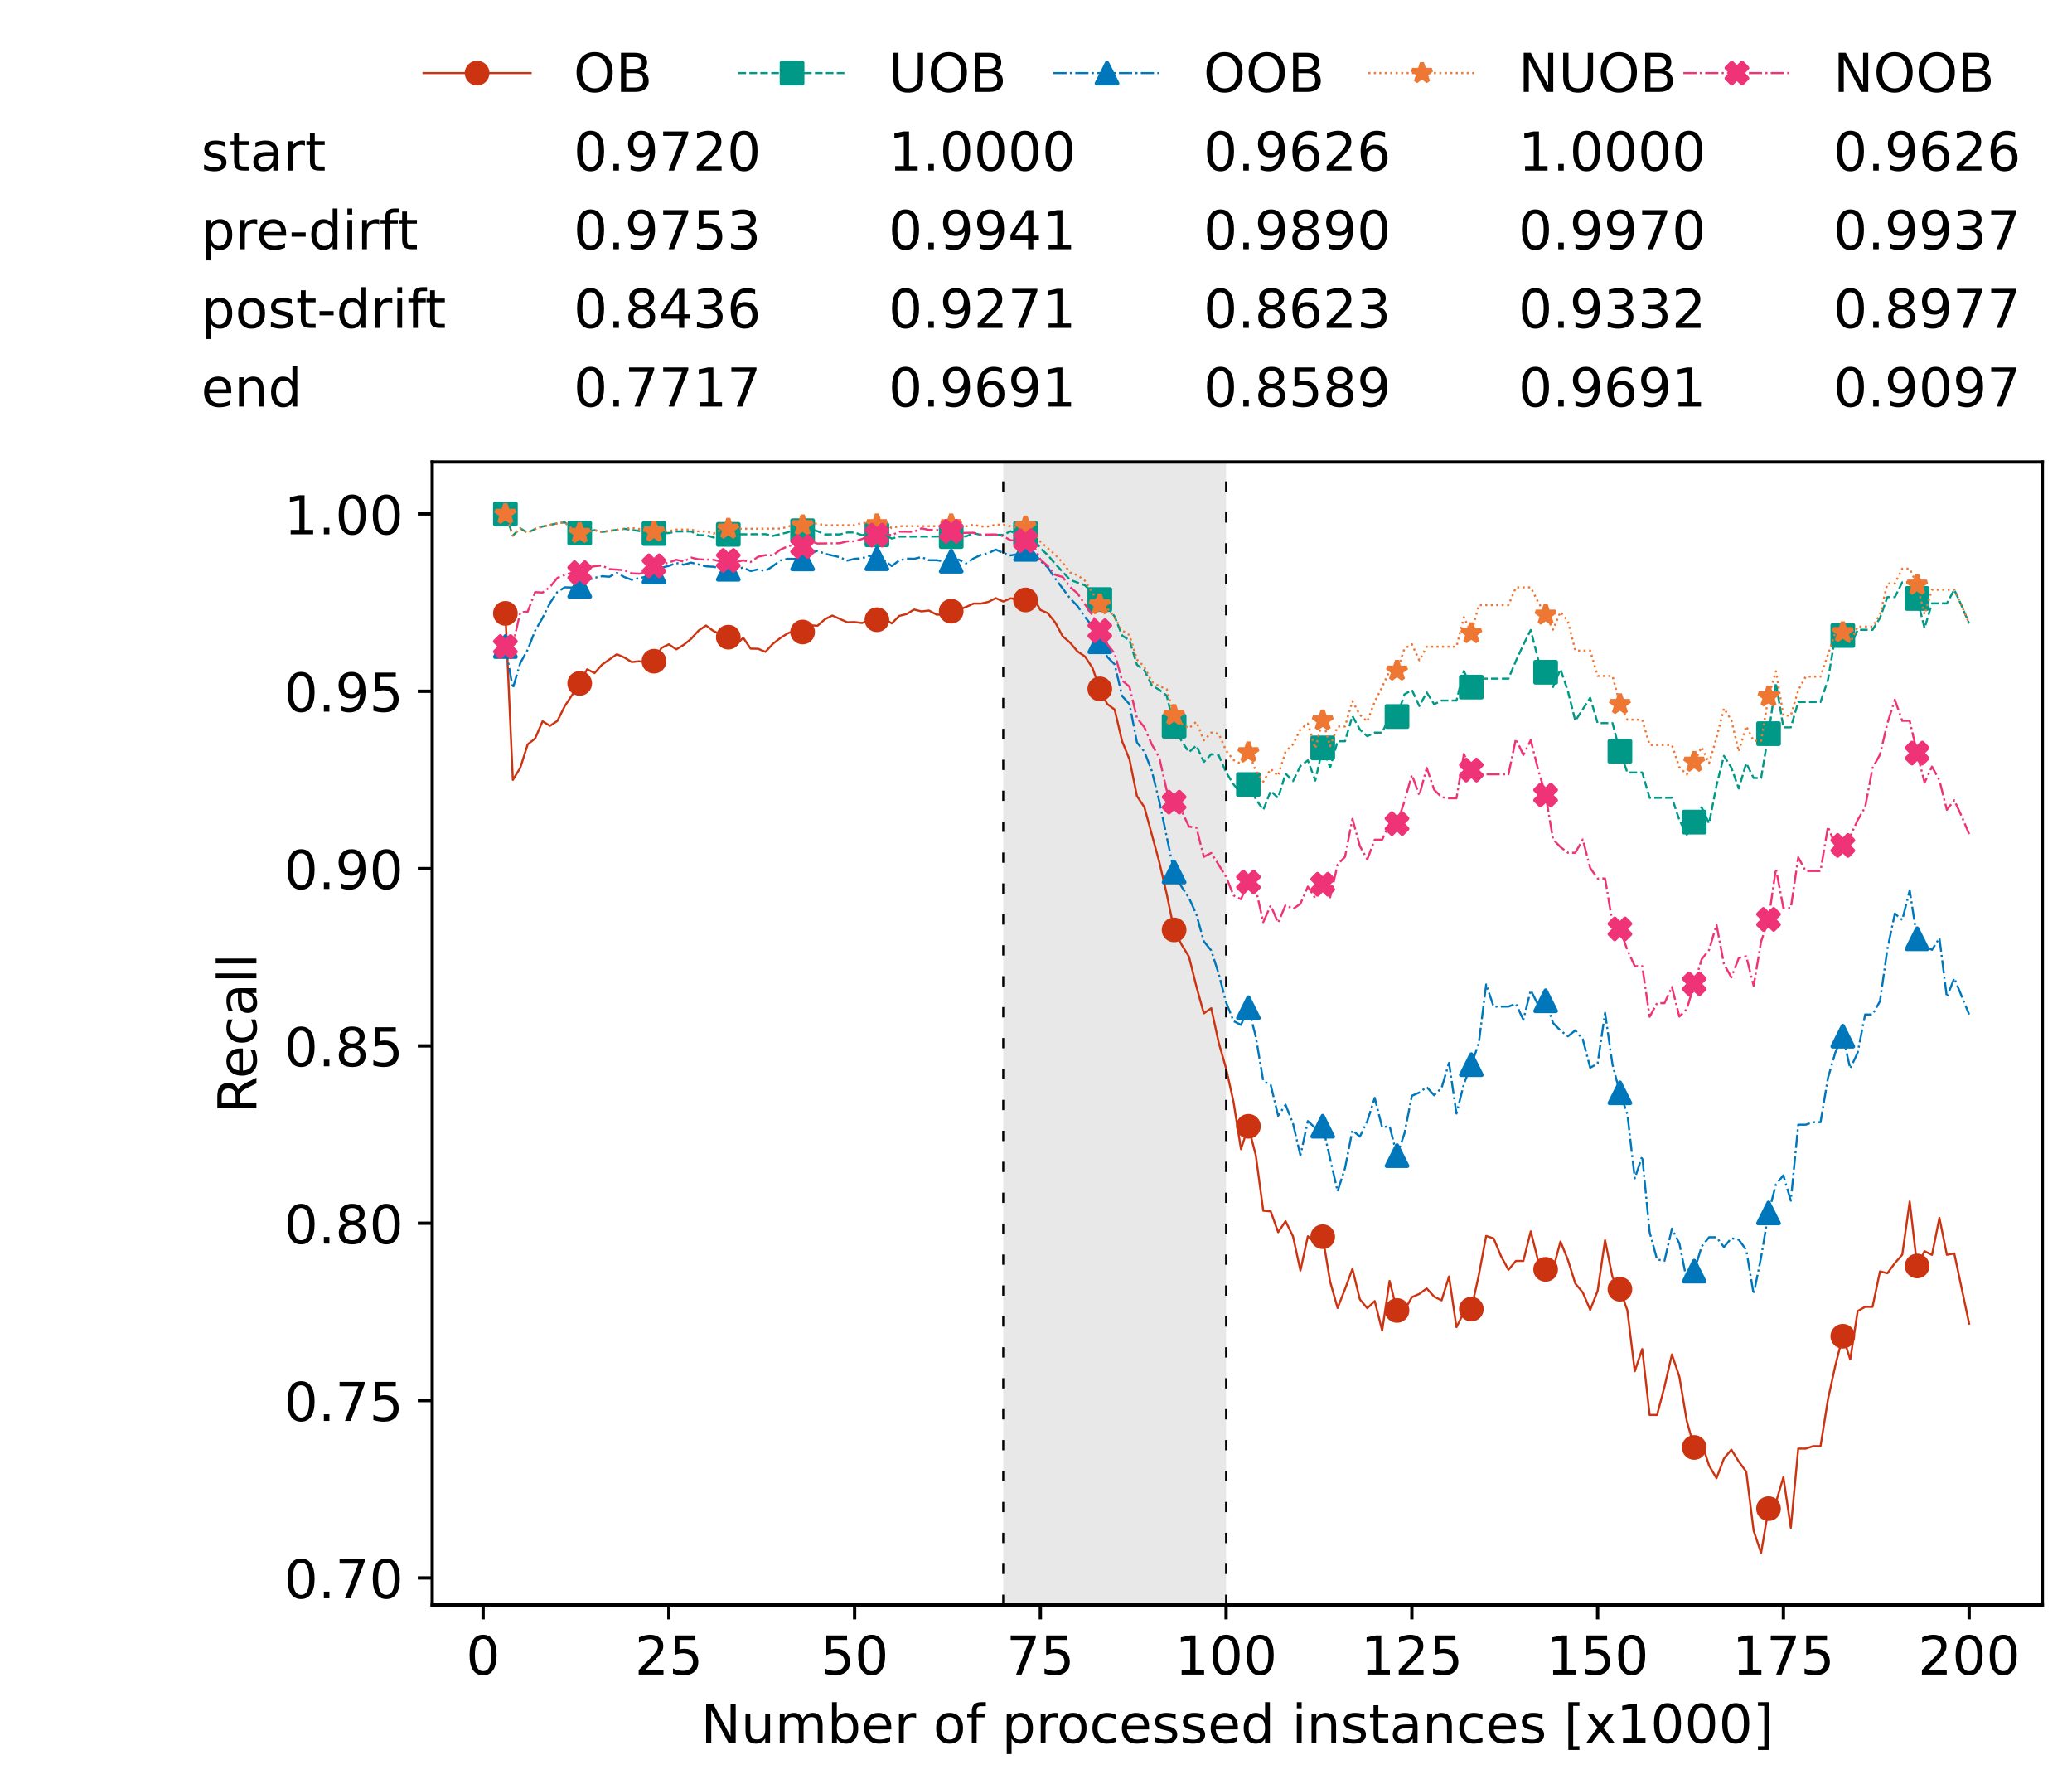 <?xml version="1.0" encoding="utf-8" standalone="no"?>
<!DOCTYPE svg PUBLIC "-//W3C//DTD SVG 1.1//EN"
  "http://www.w3.org/Graphics/SVG/1.1/DTD/svg11.dtd">
<!-- Created with matplotlib (https://matplotlib.org/) -->
<svg height="432.615pt" version="1.1" viewBox="0 0 502.65 432.615" width="502.65pt" xmlns="http://www.w3.org/2000/svg" xmlns:xlink="http://www.w3.org/1999/xlink">
 <defs>
  <style type="text/css">*{stroke-linecap:butt;stroke-linejoin:round;}</style>
 </defs>
 <g id="figure_1">
  <g id="patch_1">
   <path d="M 0 432.615 
L 502.65 432.615 
L 502.65 0 
L 0 0 
z
" style="fill:#ffffff;"/>
  </g>
  <g id="axes_1">
   <g id="patch_2">
    <path d="M 104.85 389.252 
L 495.45 389.252 
L 495.45 112.052 
L 104.85 112.052 
z
" style="fill:#ffffff;"/>
   </g>
   <g id="patch_3">
    <path clip-path="url(#pfe5bc844af)" d="M 297.446 389.252 
L 297.446 112.052 
L 243.372 112.052 
L 243.372 389.252 
z
" style="fill:#d3d3d3;opacity:0.5;"/>
   </g>
   <g id="matplotlib.axis_1">
    <g id="xtick_1">
     <g id="line2d_1">
      <defs>
       <path d="M 0 0 
L 0 3.5 
" id="mbbdf307606" style="stroke:#000000;stroke-width:0.8;"/>
      </defs>
      <g>
       <use style="stroke:#000000;stroke-width:0.8;" x="117.197" xlink:href="#mbbdf307606" y="389.252"/>
      </g>
     </g>
     <g id="text_1">
      <!-- 0 -->
      <g transform="translate(113.061 406.13)scale(0.13 -0.13)">
       <defs>
        <path d="M 31.781 66.406 
Q 24.172 66.406 20.328 58.906 
Q 16.5 51.422 16.5 36.375 
Q 16.5 21.391 20.328 13.891 
Q 24.172 6.391 31.781 6.391 
Q 39.453 6.391 43.281 13.891 
Q 47.125 21.391 47.125 36.375 
Q 47.125 51.422 43.281 58.906 
Q 39.453 66.406 31.781 66.406 
z
M 31.781 74.219 
Q 44.047 74.219 50.516 64.516 
Q 56.984 54.828 56.984 36.375 
Q 56.984 17.969 50.516 8.266 
Q 44.047 -1.422 31.781 -1.422 
Q 19.531 -1.422 13.062 8.266 
Q 6.594 17.969 6.594 36.375 
Q 6.594 54.828 13.062 64.516 
Q 19.531 74.219 31.781 74.219 
z
" id="DejaVuSans-48"/>
       </defs>
       <use xlink:href="#DejaVuSans-48"/>
      </g>
     </g>
    </g>
    <g id="xtick_2">
     <g id="line2d_2">
      <g>
       <use style="stroke:#000000;stroke-width:0.8;" x="162.259" xlink:href="#mbbdf307606" y="389.252"/>
      </g>
     </g>
     <g id="text_2">
      <!-- 25 -->
      <g transform="translate(153.988 406.13)scale(0.13 -0.13)">
       <defs>
        <path d="M 19.188 8.297 
L 53.609 8.297 
L 53.609 0 
L 7.328 0 
L 7.328 8.297 
Q 12.938 14.109 22.625 23.891 
Q 32.328 33.688 34.812 36.531 
Q 39.547 41.844 41.422 45.531 
Q 43.312 49.219 43.312 52.781 
Q 43.312 58.594 39.234 62.25 
Q 35.156 65.922 28.609 65.922 
Q 23.969 65.922 18.812 64.312 
Q 13.672 62.703 7.812 59.422 
L 7.812 69.391 
Q 13.766 71.781 18.938 73 
Q 24.125 74.219 28.422 74.219 
Q 39.75 74.219 46.484 68.547 
Q 53.219 62.891 53.219 53.422 
Q 53.219 48.922 51.531 44.891 
Q 49.859 40.875 45.406 35.406 
Q 44.188 33.984 37.641 27.219 
Q 31.109 20.453 19.188 8.297 
z
" id="DejaVuSans-50"/>
        <path d="M 10.797 72.906 
L 49.516 72.906 
L 49.516 64.594 
L 19.828 64.594 
L 19.828 46.734 
Q 21.969 47.469 24.109 47.828 
Q 26.266 48.188 28.422 48.188 
Q 40.625 48.188 47.75 41.5 
Q 54.891 34.812 54.891 23.391 
Q 54.891 11.625 47.562 5.094 
Q 40.234 -1.422 26.906 -1.422 
Q 22.312 -1.422 17.547 -0.641 
Q 12.797 0.141 7.719 1.703 
L 7.719 11.625 
Q 12.109 9.234 16.797 8.062 
Q 21.484 6.891 26.703 6.891 
Q 35.156 6.891 40.078 11.328 
Q 45.016 15.766 45.016 23.391 
Q 45.016 31 40.078 35.438 
Q 35.156 39.891 26.703 39.891 
Q 22.75 39.891 18.812 39.016 
Q 14.891 38.141 10.797 36.281 
z
" id="DejaVuSans-53"/>
       </defs>
       <use xlink:href="#DejaVuSans-50"/>
       <use x="63.623" xlink:href="#DejaVuSans-53"/>
      </g>
     </g>
    </g>
    <g id="xtick_3">
     <g id="line2d_3">
      <g>
       <use style="stroke:#000000;stroke-width:0.8;" x="207.322" xlink:href="#mbbdf307606" y="389.252"/>
      </g>
     </g>
     <g id="text_3">
      <!-- 50 -->
      <g transform="translate(199.05 406.13)scale(0.13 -0.13)">
       <use xlink:href="#DejaVuSans-53"/>
       <use x="63.623" xlink:href="#DejaVuSans-48"/>
      </g>
     </g>
    </g>
    <g id="xtick_4">
     <g id="line2d_4">
      <g>
       <use style="stroke:#000000;stroke-width:0.8;" x="252.384" xlink:href="#mbbdf307606" y="389.252"/>
      </g>
     </g>
     <g id="text_4">
      <!-- 75 -->
      <g transform="translate(244.113 406.13)scale(0.13 -0.13)">
       <defs>
        <path d="M 8.203 72.906 
L 55.078 72.906 
L 55.078 68.703 
L 28.609 0 
L 18.312 0 
L 43.219 64.594 
L 8.203 64.594 
z
" id="DejaVuSans-55"/>
       </defs>
       <use xlink:href="#DejaVuSans-55"/>
       <use x="63.623" xlink:href="#DejaVuSans-53"/>
      </g>
     </g>
    </g>
    <g id="xtick_5">
     <g id="line2d_5">
      <g>
       <use style="stroke:#000000;stroke-width:0.8;" x="297.446" xlink:href="#mbbdf307606" y="389.252"/>
      </g>
     </g>
     <g id="text_5">
      <!-- 100 -->
      <g transform="translate(285.039 406.13)scale(0.13 -0.13)">
       <defs>
        <path d="M 12.406 8.297 
L 28.516 8.297 
L 28.516 63.922 
L 10.984 60.406 
L 10.984 69.391 
L 28.422 72.906 
L 38.281 72.906 
L 38.281 8.297 
L 54.391 8.297 
L 54.391 0 
L 12.406 0 
z
" id="DejaVuSans-49"/>
       </defs>
       <use xlink:href="#DejaVuSans-49"/>
       <use x="63.623" xlink:href="#DejaVuSans-48"/>
       <use x="127.246" xlink:href="#DejaVuSans-48"/>
      </g>
     </g>
    </g>
    <g id="xtick_6">
     <g id="line2d_6">
      <g>
       <use style="stroke:#000000;stroke-width:0.8;" x="342.509" xlink:href="#mbbdf307606" y="389.252"/>
      </g>
     </g>
     <g id="text_6">
      <!-- 125 -->
      <g transform="translate(330.102 406.13)scale(0.13 -0.13)">
       <use xlink:href="#DejaVuSans-49"/>
       <use x="63.623" xlink:href="#DejaVuSans-50"/>
       <use x="127.246" xlink:href="#DejaVuSans-53"/>
      </g>
     </g>
    </g>
    <g id="xtick_7">
     <g id="line2d_7">
      <g>
       <use style="stroke:#000000;stroke-width:0.8;" x="387.571" xlink:href="#mbbdf307606" y="389.252"/>
      </g>
     </g>
     <g id="text_7">
      <!-- 150 -->
      <g transform="translate(375.164 406.13)scale(0.13 -0.13)">
       <use xlink:href="#DejaVuSans-49"/>
       <use x="63.623" xlink:href="#DejaVuSans-53"/>
       <use x="127.246" xlink:href="#DejaVuSans-48"/>
      </g>
     </g>
    </g>
    <g id="xtick_8">
     <g id="line2d_8">
      <g>
       <use style="stroke:#000000;stroke-width:0.8;" x="432.633" xlink:href="#mbbdf307606" y="389.252"/>
      </g>
     </g>
     <g id="text_8">
      <!-- 175 -->
      <g transform="translate(420.226 406.13)scale(0.13 -0.13)">
       <use xlink:href="#DejaVuSans-49"/>
       <use x="63.623" xlink:href="#DejaVuSans-55"/>
       <use x="127.246" xlink:href="#DejaVuSans-53"/>
      </g>
     </g>
    </g>
    <g id="xtick_9">
     <g id="line2d_9">
      <g>
       <use style="stroke:#000000;stroke-width:0.8;" x="477.695" xlink:href="#mbbdf307606" y="389.252"/>
      </g>
     </g>
     <g id="text_9">
      <!-- 200 -->
      <g transform="translate(465.289 406.13)scale(0.13 -0.13)">
       <use xlink:href="#DejaVuSans-50"/>
       <use x="63.623" xlink:href="#DejaVuSans-48"/>
       <use x="127.246" xlink:href="#DejaVuSans-48"/>
      </g>
     </g>
    </g>
    <g id="text_10">
     <!-- Number of processed instances [x1000] -->
     <g transform="translate(170.025 422.711)scale(0.13 -0.13)">
      <defs>
       <path d="M 9.812 72.906 
L 23.094 72.906 
L 55.422 11.922 
L 55.422 72.906 
L 64.984 72.906 
L 64.984 0 
L 51.703 0 
L 19.391 60.984 
L 19.391 0 
L 9.812 0 
z
" id="DejaVuSans-78"/>
       <path d="M 8.5 21.578 
L 8.5 54.688 
L 17.484 54.688 
L 17.484 21.922 
Q 17.484 14.156 20.5 10.266 
Q 23.531 6.391 29.594 6.391 
Q 36.859 6.391 41.078 11.031 
Q 45.312 15.672 45.312 23.688 
L 45.312 54.688 
L 54.297 54.688 
L 54.297 0 
L 45.312 0 
L 45.312 8.406 
Q 42.047 3.422 37.719 1 
Q 33.406 -1.422 27.688 -1.422 
Q 18.266 -1.422 13.375 4.438 
Q 8.5 10.297 8.5 21.578 
z
M 31.109 56 
z
" id="DejaVuSans-117"/>
       <path d="M 52 44.188 
Q 55.375 50.25 60.062 53.125 
Q 64.75 56 71.094 56 
Q 79.641 56 84.281 50.016 
Q 88.922 44.047 88.922 33.016 
L 88.922 0 
L 79.891 0 
L 79.891 32.719 
Q 79.891 40.578 77.094 44.375 
Q 74.312 48.188 68.609 48.188 
Q 61.625 48.188 57.562 43.547 
Q 53.516 38.922 53.516 30.906 
L 53.516 0 
L 44.484 0 
L 44.484 32.719 
Q 44.484 40.625 41.703 44.406 
Q 38.922 48.188 33.109 48.188 
Q 26.219 48.188 22.156 43.531 
Q 18.109 38.875 18.109 30.906 
L 18.109 0 
L 9.078 0 
L 9.078 54.688 
L 18.109 54.688 
L 18.109 46.188 
Q 21.188 51.219 25.484 53.609 
Q 29.781 56 35.688 56 
Q 41.656 56 45.828 52.969 
Q 50 49.953 52 44.188 
z
" id="DejaVuSans-109"/>
       <path d="M 48.688 27.297 
Q 48.688 37.203 44.609 42.844 
Q 40.531 48.484 33.406 48.484 
Q 26.266 48.484 22.188 42.844 
Q 18.109 37.203 18.109 27.297 
Q 18.109 17.391 22.188 11.75 
Q 26.266 6.109 33.406 6.109 
Q 40.531 6.109 44.609 11.75 
Q 48.688 17.391 48.688 27.297 
z
M 18.109 46.391 
Q 20.953 51.266 25.266 53.625 
Q 29.594 56 35.594 56 
Q 45.562 56 51.781 48.094 
Q 58.016 40.188 58.016 27.297 
Q 58.016 14.406 51.781 6.484 
Q 45.562 -1.422 35.594 -1.422 
Q 29.594 -1.422 25.266 0.953 
Q 20.953 3.328 18.109 8.203 
L 18.109 0 
L 9.078 0 
L 9.078 75.984 
L 18.109 75.984 
z
" id="DejaVuSans-98"/>
       <path d="M 56.203 29.594 
L 56.203 25.203 
L 14.891 25.203 
Q 15.484 15.922 20.484 11.062 
Q 25.484 6.203 34.422 6.203 
Q 39.594 6.203 44.453 7.469 
Q 49.312 8.734 54.109 11.281 
L 54.109 2.781 
Q 49.266 0.734 44.188 -0.344 
Q 39.109 -1.422 33.891 -1.422 
Q 20.797 -1.422 13.156 6.188 
Q 5.516 13.812 5.516 26.812 
Q 5.516 40.234 12.766 48.109 
Q 20.016 56 32.328 56 
Q 43.359 56 49.781 48.891 
Q 56.203 41.797 56.203 29.594 
z
M 47.219 32.234 
Q 47.125 39.594 43.094 43.984 
Q 39.062 48.391 32.422 48.391 
Q 24.906 48.391 20.391 44.141 
Q 15.875 39.891 15.188 32.172 
z
" id="DejaVuSans-101"/>
       <path d="M 41.109 46.297 
Q 39.594 47.172 37.812 47.578 
Q 36.031 48 33.891 48 
Q 26.266 48 22.188 43.047 
Q 18.109 38.094 18.109 28.812 
L 18.109 0 
L 9.078 0 
L 9.078 54.688 
L 18.109 54.688 
L 18.109 46.188 
Q 20.953 51.172 25.484 53.578 
Q 30.031 56 36.531 56 
Q 37.453 56 38.578 55.875 
Q 39.703 55.766 41.062 55.516 
z
" id="DejaVuSans-114"/>
       <path id="DejaVuSans-32"/>
       <path d="M 30.609 48.391 
Q 23.391 48.391 19.188 42.75 
Q 14.984 37.109 14.984 27.297 
Q 14.984 17.484 19.156 11.844 
Q 23.344 6.203 30.609 6.203 
Q 37.797 6.203 41.984 11.859 
Q 46.188 17.531 46.188 27.297 
Q 46.188 37.016 41.984 42.703 
Q 37.797 48.391 30.609 48.391 
z
M 30.609 56 
Q 42.328 56 49.016 48.375 
Q 55.719 40.766 55.719 27.297 
Q 55.719 13.875 49.016 6.219 
Q 42.328 -1.422 30.609 -1.422 
Q 18.844 -1.422 12.172 6.219 
Q 5.516 13.875 5.516 27.297 
Q 5.516 40.766 12.172 48.375 
Q 18.844 56 30.609 56 
z
" id="DejaVuSans-111"/>
       <path d="M 37.109 75.984 
L 37.109 68.5 
L 28.516 68.5 
Q 23.688 68.5 21.797 66.547 
Q 19.922 64.594 19.922 59.516 
L 19.922 54.688 
L 34.719 54.688 
L 34.719 47.703 
L 19.922 47.703 
L 19.922 0 
L 10.891 0 
L 10.891 47.703 
L 2.297 47.703 
L 2.297 54.688 
L 10.891 54.688 
L 10.891 58.5 
Q 10.891 67.625 15.141 71.797 
Q 19.391 75.984 28.609 75.984 
z
" id="DejaVuSans-102"/>
       <path d="M 18.109 8.203 
L 18.109 -20.797 
L 9.078 -20.797 
L 9.078 54.688 
L 18.109 54.688 
L 18.109 46.391 
Q 20.953 51.266 25.266 53.625 
Q 29.594 56 35.594 56 
Q 45.562 56 51.781 48.094 
Q 58.016 40.188 58.016 27.297 
Q 58.016 14.406 51.781 6.484 
Q 45.562 -1.422 35.594 -1.422 
Q 29.594 -1.422 25.266 0.953 
Q 20.953 3.328 18.109 8.203 
z
M 48.688 27.297 
Q 48.688 37.203 44.609 42.844 
Q 40.531 48.484 33.406 48.484 
Q 26.266 48.484 22.188 42.844 
Q 18.109 37.203 18.109 27.297 
Q 18.109 17.391 22.188 11.75 
Q 26.266 6.109 33.406 6.109 
Q 40.531 6.109 44.609 11.75 
Q 48.688 17.391 48.688 27.297 
z
" id="DejaVuSans-112"/>
       <path d="M 48.781 52.594 
L 48.781 44.188 
Q 44.969 46.297 41.141 47.344 
Q 37.312 48.391 33.406 48.391 
Q 24.656 48.391 19.812 42.844 
Q 14.984 37.312 14.984 27.297 
Q 14.984 17.281 19.812 11.734 
Q 24.656 6.203 33.406 6.203 
Q 37.312 6.203 41.141 7.25 
Q 44.969 8.297 48.781 10.406 
L 48.781 2.094 
Q 45.016 0.344 40.984 -0.531 
Q 36.969 -1.422 32.422 -1.422 
Q 20.062 -1.422 12.781 6.344 
Q 5.516 14.109 5.516 27.297 
Q 5.516 40.672 12.859 48.328 
Q 20.219 56 33.016 56 
Q 37.156 56 41.109 55.141 
Q 45.062 54.297 48.781 52.594 
z
" id="DejaVuSans-99"/>
       <path d="M 44.281 53.078 
L 44.281 44.578 
Q 40.484 46.531 36.375 47.5 
Q 32.281 48.484 27.875 48.484 
Q 21.188 48.484 17.844 46.438 
Q 14.5 44.391 14.5 40.281 
Q 14.5 37.156 16.891 35.375 
Q 19.281 33.594 26.516 31.984 
L 29.594 31.297 
Q 39.156 29.25 43.188 25.516 
Q 47.219 21.781 47.219 15.094 
Q 47.219 7.469 41.188 3.016 
Q 35.156 -1.422 24.609 -1.422 
Q 20.219 -1.422 15.453 -0.562 
Q 10.688 0.297 5.422 2 
L 5.422 11.281 
Q 10.406 8.688 15.234 7.391 
Q 20.062 6.109 24.812 6.109 
Q 31.156 6.109 34.562 8.281 
Q 37.984 10.453 37.984 14.406 
Q 37.984 18.062 35.516 20.016 
Q 33.062 21.969 24.703 23.781 
L 21.578 24.516 
Q 13.234 26.266 9.516 29.906 
Q 5.812 33.547 5.812 39.891 
Q 5.812 47.609 11.281 51.797 
Q 16.75 56 26.812 56 
Q 31.781 56 36.172 55.266 
Q 40.578 54.547 44.281 53.078 
z
" id="DejaVuSans-115"/>
       <path d="M 45.406 46.391 
L 45.406 75.984 
L 54.391 75.984 
L 54.391 0 
L 45.406 0 
L 45.406 8.203 
Q 42.578 3.328 38.25 0.953 
Q 33.938 -1.422 27.875 -1.422 
Q 17.969 -1.422 11.734 6.484 
Q 5.516 14.406 5.516 27.297 
Q 5.516 40.188 11.734 48.094 
Q 17.969 56 27.875 56 
Q 33.938 56 38.25 53.625 
Q 42.578 51.266 45.406 46.391 
z
M 14.797 27.297 
Q 14.797 17.391 18.875 11.75 
Q 22.953 6.109 30.078 6.109 
Q 37.203 6.109 41.297 11.75 
Q 45.406 17.391 45.406 27.297 
Q 45.406 37.203 41.297 42.844 
Q 37.203 48.484 30.078 48.484 
Q 22.953 48.484 18.875 42.844 
Q 14.797 37.203 14.797 27.297 
z
" id="DejaVuSans-100"/>
       <path d="M 9.422 54.688 
L 18.406 54.688 
L 18.406 0 
L 9.422 0 
z
M 9.422 75.984 
L 18.406 75.984 
L 18.406 64.594 
L 9.422 64.594 
z
" id="DejaVuSans-105"/>
       <path d="M 54.891 33.016 
L 54.891 0 
L 45.906 0 
L 45.906 32.719 
Q 45.906 40.484 42.875 44.328 
Q 39.844 48.188 33.797 48.188 
Q 26.516 48.188 22.312 43.547 
Q 18.109 38.922 18.109 30.906 
L 18.109 0 
L 9.078 0 
L 9.078 54.688 
L 18.109 54.688 
L 18.109 46.188 
Q 21.344 51.125 25.703 53.562 
Q 30.078 56 35.797 56 
Q 45.219 56 50.047 50.172 
Q 54.891 44.344 54.891 33.016 
z
" id="DejaVuSans-110"/>
       <path d="M 18.312 70.219 
L 18.312 54.688 
L 36.812 54.688 
L 36.812 47.703 
L 18.312 47.703 
L 18.312 18.016 
Q 18.312 11.328 20.141 9.422 
Q 21.969 7.516 27.594 7.516 
L 36.812 7.516 
L 36.812 0 
L 27.594 0 
Q 17.188 0 13.234 3.875 
Q 9.281 7.766 9.281 18.016 
L 9.281 47.703 
L 2.688 47.703 
L 2.688 54.688 
L 9.281 54.688 
L 9.281 70.219 
z
" id="DejaVuSans-116"/>
       <path d="M 34.281 27.484 
Q 23.391 27.484 19.188 25 
Q 14.984 22.516 14.984 16.5 
Q 14.984 11.719 18.141 8.906 
Q 21.297 6.109 26.703 6.109 
Q 34.188 6.109 38.703 11.406 
Q 43.219 16.703 43.219 25.484 
L 43.219 27.484 
z
M 52.203 31.203 
L 52.203 0 
L 43.219 0 
L 43.219 8.297 
Q 40.141 3.328 35.547 0.953 
Q 30.953 -1.422 24.312 -1.422 
Q 15.922 -1.422 10.953 3.297 
Q 6 8.016 6 15.922 
Q 6 25.141 12.172 29.828 
Q 18.359 34.516 30.609 34.516 
L 43.219 34.516 
L 43.219 35.406 
Q 43.219 41.609 39.141 45 
Q 35.062 48.391 27.688 48.391 
Q 23 48.391 18.547 47.266 
Q 14.109 46.141 10.016 43.891 
L 10.016 52.203 
Q 14.938 54.109 19.578 55.047 
Q 24.219 56 28.609 56 
Q 40.484 56 46.344 49.844 
Q 52.203 43.703 52.203 31.203 
z
" id="DejaVuSans-97"/>
       <path d="M 8.594 75.984 
L 29.297 75.984 
L 29.297 69 
L 17.578 69 
L 17.578 -6.203 
L 29.297 -6.203 
L 29.297 -13.188 
L 8.594 -13.188 
z
" id="DejaVuSans-91"/>
       <path d="M 54.891 54.688 
L 35.109 28.078 
L 55.906 0 
L 45.312 0 
L 29.391 21.484 
L 13.484 0 
L 2.875 0 
L 24.125 28.609 
L 4.688 54.688 
L 15.281 54.688 
L 29.781 35.203 
L 44.281 54.688 
z
" id="DejaVuSans-120"/>
       <path d="M 30.422 75.984 
L 30.422 -13.188 
L 9.719 -13.188 
L 9.719 -6.203 
L 21.391 -6.203 
L 21.391 69 
L 9.719 69 
L 9.719 75.984 
z
" id="DejaVuSans-93"/>
      </defs>
      <use xlink:href="#DejaVuSans-78"/>
      <use x="74.805" xlink:href="#DejaVuSans-117"/>
      <use x="138.184" xlink:href="#DejaVuSans-109"/>
      <use x="235.596" xlink:href="#DejaVuSans-98"/>
      <use x="299.072" xlink:href="#DejaVuSans-101"/>
      <use x="360.596" xlink:href="#DejaVuSans-114"/>
      <use x="401.709" xlink:href="#DejaVuSans-32"/>
      <use x="433.496" xlink:href="#DejaVuSans-111"/>
      <use x="494.678" xlink:href="#DejaVuSans-102"/>
      <use x="529.883" xlink:href="#DejaVuSans-32"/>
      <use x="561.67" xlink:href="#DejaVuSans-112"/>
      <use x="625.146" xlink:href="#DejaVuSans-114"/>
      <use x="664.01" xlink:href="#DejaVuSans-111"/>
      <use x="725.191" xlink:href="#DejaVuSans-99"/>
      <use x="780.172" xlink:href="#DejaVuSans-101"/>
      <use x="841.695" xlink:href="#DejaVuSans-115"/>
      <use x="893.795" xlink:href="#DejaVuSans-115"/>
      <use x="945.895" xlink:href="#DejaVuSans-101"/>
      <use x="1007.418" xlink:href="#DejaVuSans-100"/>
      <use x="1070.895" xlink:href="#DejaVuSans-32"/>
      <use x="1102.682" xlink:href="#DejaVuSans-105"/>
      <use x="1130.465" xlink:href="#DejaVuSans-110"/>
      <use x="1193.844" xlink:href="#DejaVuSans-115"/>
      <use x="1245.943" xlink:href="#DejaVuSans-116"/>
      <use x="1285.152" xlink:href="#DejaVuSans-97"/>
      <use x="1346.432" xlink:href="#DejaVuSans-110"/>
      <use x="1409.811" xlink:href="#DejaVuSans-99"/>
      <use x="1464.791" xlink:href="#DejaVuSans-101"/>
      <use x="1526.314" xlink:href="#DejaVuSans-115"/>
      <use x="1578.414" xlink:href="#DejaVuSans-32"/>
      <use x="1610.201" xlink:href="#DejaVuSans-91"/>
      <use x="1649.215" xlink:href="#DejaVuSans-120"/>
      <use x="1708.395" xlink:href="#DejaVuSans-49"/>
      <use x="1772.018" xlink:href="#DejaVuSans-48"/>
      <use x="1835.641" xlink:href="#DejaVuSans-48"/>
      <use x="1899.264" xlink:href="#DejaVuSans-48"/>
      <use x="1962.887" xlink:href="#DejaVuSans-93"/>
     </g>
    </g>
   </g>
   <g id="matplotlib.axis_2">
    <g id="ytick_1">
     <g id="line2d_10">
      <defs>
       <path d="M 0 0 
L -3.5 0 
" id="mb26f85b26c" style="stroke:#000000;stroke-width:0.8;"/>
      </defs>
      <g>
       <use style="stroke:#000000;stroke-width:0.8;" x="104.85" xlink:href="#mb26f85b26c" y="382.694"/>
      </g>
     </g>
     <g id="text_11">
      <!-- 0.70 -->
      <g transform="translate(68.905 387.633)scale(0.13 -0.13)">
       <defs>
        <path d="M 10.688 12.406 
L 21 12.406 
L 21 0 
L 10.688 0 
z
" id="DejaVuSans-46"/>
       </defs>
       <use xlink:href="#DejaVuSans-48"/>
       <use x="63.623" xlink:href="#DejaVuSans-46"/>
       <use x="95.41" xlink:href="#DejaVuSans-55"/>
       <use x="159.033" xlink:href="#DejaVuSans-48"/>
      </g>
     </g>
    </g>
    <g id="ytick_2">
     <g id="line2d_11">
      <g>
       <use style="stroke:#000000;stroke-width:0.8;" x="104.85" xlink:href="#mb26f85b26c" y="339.687"/>
      </g>
     </g>
     <g id="text_12">
      <!-- 0.75 -->
      <g transform="translate(68.905 344.626)scale(0.13 -0.13)">
       <use xlink:href="#DejaVuSans-48"/>
       <use x="63.623" xlink:href="#DejaVuSans-46"/>
       <use x="95.41" xlink:href="#DejaVuSans-55"/>
       <use x="159.033" xlink:href="#DejaVuSans-53"/>
      </g>
     </g>
    </g>
    <g id="ytick_3">
     <g id="line2d_12">
      <g>
       <use style="stroke:#000000;stroke-width:0.8;" x="104.85" xlink:href="#mb26f85b26c" y="296.68"/>
      </g>
     </g>
     <g id="text_13">
      <!-- 0.80 -->
      <g transform="translate(68.905 301.619)scale(0.13 -0.13)">
       <defs>
        <path d="M 31.781 34.625 
Q 24.75 34.625 20.719 30.859 
Q 16.703 27.094 16.703 20.516 
Q 16.703 13.922 20.719 10.156 
Q 24.75 6.391 31.781 6.391 
Q 38.812 6.391 42.859 10.172 
Q 46.922 13.969 46.922 20.516 
Q 46.922 27.094 42.891 30.859 
Q 38.875 34.625 31.781 34.625 
z
M 21.922 38.812 
Q 15.578 40.375 12.031 44.719 
Q 8.5 49.078 8.5 55.328 
Q 8.5 64.062 14.719 69.141 
Q 20.953 74.219 31.781 74.219 
Q 42.672 74.219 48.875 69.141 
Q 55.078 64.062 55.078 55.328 
Q 55.078 49.078 51.531 44.719 
Q 48 40.375 41.703 38.812 
Q 48.828 37.156 52.797 32.312 
Q 56.781 27.484 56.781 20.516 
Q 56.781 9.906 50.312 4.234 
Q 43.844 -1.422 31.781 -1.422 
Q 19.734 -1.422 13.25 4.234 
Q 6.781 9.906 6.781 20.516 
Q 6.781 27.484 10.781 32.312 
Q 14.797 37.156 21.922 38.812 
z
M 18.312 54.391 
Q 18.312 48.734 21.844 45.562 
Q 25.391 42.391 31.781 42.391 
Q 38.141 42.391 41.719 45.562 
Q 45.312 48.734 45.312 54.391 
Q 45.312 60.062 41.719 63.234 
Q 38.141 66.406 31.781 66.406 
Q 25.391 66.406 21.844 63.234 
Q 18.312 60.062 18.312 54.391 
z
" id="DejaVuSans-56"/>
       </defs>
       <use xlink:href="#DejaVuSans-48"/>
       <use x="63.623" xlink:href="#DejaVuSans-46"/>
       <use x="95.41" xlink:href="#DejaVuSans-56"/>
       <use x="159.033" xlink:href="#DejaVuSans-48"/>
      </g>
     </g>
    </g>
    <g id="ytick_4">
     <g id="line2d_13">
      <g>
       <use style="stroke:#000000;stroke-width:0.8;" x="104.85" xlink:href="#mb26f85b26c" y="253.673"/>
      </g>
     </g>
     <g id="text_14">
      <!-- 0.85 -->
      <g transform="translate(68.905 258.612)scale(0.13 -0.13)">
       <use xlink:href="#DejaVuSans-48"/>
       <use x="63.623" xlink:href="#DejaVuSans-46"/>
       <use x="95.41" xlink:href="#DejaVuSans-56"/>
       <use x="159.033" xlink:href="#DejaVuSans-53"/>
      </g>
     </g>
    </g>
    <g id="ytick_5">
     <g id="line2d_14">
      <g>
       <use style="stroke:#000000;stroke-width:0.8;" x="104.85" xlink:href="#mb26f85b26c" y="210.666"/>
      </g>
     </g>
     <g id="text_15">
      <!-- 0.90 -->
      <g transform="translate(68.905 215.605)scale(0.13 -0.13)">
       <defs>
        <path d="M 10.984 1.516 
L 10.984 10.5 
Q 14.703 8.734 18.5 7.812 
Q 22.312 6.891 25.984 6.891 
Q 35.75 6.891 40.891 13.453 
Q 46.047 20.016 46.781 33.406 
Q 43.953 29.203 39.594 26.953 
Q 35.25 24.703 29.984 24.703 
Q 19.047 24.703 12.672 31.312 
Q 6.297 37.938 6.297 49.422 
Q 6.297 60.641 12.938 67.422 
Q 19.578 74.219 30.609 74.219 
Q 43.266 74.219 49.922 64.516 
Q 56.594 54.828 56.594 36.375 
Q 56.594 19.141 48.406 8.859 
Q 40.234 -1.422 26.422 -1.422 
Q 22.703 -1.422 18.891 -0.688 
Q 15.094 0.047 10.984 1.516 
z
M 30.609 32.422 
Q 37.25 32.422 41.125 36.953 
Q 45.016 41.5 45.016 49.422 
Q 45.016 57.281 41.125 61.844 
Q 37.25 66.406 30.609 66.406 
Q 23.969 66.406 20.094 61.844 
Q 16.219 57.281 16.219 49.422 
Q 16.219 41.5 20.094 36.953 
Q 23.969 32.422 30.609 32.422 
z
" id="DejaVuSans-57"/>
       </defs>
       <use xlink:href="#DejaVuSans-48"/>
       <use x="63.623" xlink:href="#DejaVuSans-46"/>
       <use x="95.41" xlink:href="#DejaVuSans-57"/>
       <use x="159.033" xlink:href="#DejaVuSans-48"/>
      </g>
     </g>
    </g>
    <g id="ytick_6">
     <g id="line2d_15">
      <g>
       <use style="stroke:#000000;stroke-width:0.8;" x="104.85" xlink:href="#mb26f85b26c" y="167.659"/>
      </g>
     </g>
     <g id="text_16">
      <!-- 0.95 -->
      <g transform="translate(68.905 172.598)scale(0.13 -0.13)">
       <use xlink:href="#DejaVuSans-48"/>
       <use x="63.623" xlink:href="#DejaVuSans-46"/>
       <use x="95.41" xlink:href="#DejaVuSans-57"/>
       <use x="159.033" xlink:href="#DejaVuSans-53"/>
      </g>
     </g>
    </g>
    <g id="ytick_7">
     <g id="line2d_16">
      <g>
       <use style="stroke:#000000;stroke-width:0.8;" x="104.85" xlink:href="#mb26f85b26c" y="124.652"/>
      </g>
     </g>
     <g id="text_17">
      <!-- 1.00 -->
      <g transform="translate(68.905 129.591)scale(0.13 -0.13)">
       <use xlink:href="#DejaVuSans-49"/>
       <use x="63.623" xlink:href="#DejaVuSans-46"/>
       <use x="95.41" xlink:href="#DejaVuSans-48"/>
       <use x="159.033" xlink:href="#DejaVuSans-48"/>
      </g>
     </g>
    </g>
    <g id="text_18">
     <!-- Recall -->
     <g transform="translate(62.201 270.044)rotate(-90)scale(0.13 -0.13)">
      <defs>
       <path d="M 44.391 34.188 
Q 47.562 33.109 50.562 29.594 
Q 53.562 26.078 56.594 19.922 
L 66.609 0 
L 56 0 
L 46.688 18.703 
Q 43.062 26.031 39.672 28.422 
Q 36.281 30.812 30.422 30.812 
L 19.672 30.812 
L 19.672 0 
L 9.812 0 
L 9.812 72.906 
L 32.078 72.906 
Q 44.578 72.906 50.734 67.672 
Q 56.891 62.453 56.891 51.906 
Q 56.891 45.016 53.688 40.469 
Q 50.484 35.938 44.391 34.188 
z
M 19.672 64.797 
L 19.672 38.922 
L 32.078 38.922 
Q 39.203 38.922 42.844 42.219 
Q 46.484 45.516 46.484 51.906 
Q 46.484 58.297 42.844 61.547 
Q 39.203 64.797 32.078 64.797 
z
" id="DejaVuSans-82"/>
       <path d="M 9.422 75.984 
L 18.406 75.984 
L 18.406 0 
L 9.422 0 
z
" id="DejaVuSans-108"/>
      </defs>
      <use xlink:href="#DejaVuSans-82"/>
      <use x="64.982" xlink:href="#DejaVuSans-101"/>
      <use x="126.506" xlink:href="#DejaVuSans-99"/>
      <use x="181.486" xlink:href="#DejaVuSans-97"/>
      <use x="242.766" xlink:href="#DejaVuSans-108"/>
      <use x="270.549" xlink:href="#DejaVuSans-108"/>
     </g>
    </g>
   </g>
   <g id="line2d_17"/>
   <g id="line2d_18"/>
   <g id="line2d_19"/>
   <g id="line2d_20"/>
   <g id="line2d_21"/>
   <g id="line2d_22">
    <path clip-path="url(#pfe5bc844af)" d="M 122.605 148.768 
L 124.407 189.157 
L 126.21 186.239 
L 128.012 180.528 
L 129.815 179.127 
L 131.617 174.935 
L 133.419 176.036 
L 135.222 174.832 
L 137.024 171.227 
L 140.629 165.748 
L 142.432 162.323 
L 144.234 163.243 
L 146.037 161.209 
L 149.642 158.672 
L 151.444 159.456 
L 153.247 160.573 
L 155.049 160.375 
L 156.852 160.656 
L 158.654 160.365 
L 160.457 157.149 
L 162.259 156.265 
L 164.062 157.496 
L 165.864 156.397 
L 167.667 154.931 
L 169.469 152.937 
L 171.272 151.718 
L 173.074 153.037 
L 174.877 153.895 
L 176.679 154.539 
L 178.482 156.567 
L 180.284 154.652 
L 182.087 157.315 
L 183.889 157.35 
L 185.692 158.098 
L 187.494 156.148 
L 189.297 154.747 
L 191.099 153.606 
L 192.902 152.897 
L 194.704 153.285 
L 196.507 151.651 
L 198.309 151.772 
L 200.112 150.196 
L 201.914 149.291 
L 205.519 150.917 
L 207.322 150.875 
L 209.124 151.104 
L 210.927 150.462 
L 212.729 150.307 
L 214.532 149.999 
L 216.334 151.206 
L 218.137 149.381 
L 219.939 148.929 
L 221.742 147.837 
L 223.544 148.288 
L 225.347 148.076 
L 227.149 149.042 
L 228.952 149.141 
L 230.754 148.244 
L 232.557 147.849 
L 234.359 147.213 
L 236.162 146.388 
L 237.964 146.393 
L 239.767 145.983 
L 241.569 145.074 
L 243.372 145.885 
L 245.174 145.131 
L 248.779 145.509 
L 250.581 144.676 
L 252.384 147.935 
L 254.186 148.715 
L 255.989 150.968 
L 257.791 154.319 
L 259.594 155.873 
L 261.396 158 
L 263.199 159.213 
L 265.001 161.936 
L 266.804 167.079 
L 268.606 170.74 
L 270.409 172.097 
L 272.211 179.777 
L 274.014 184.203 
L 275.816 193.077 
L 277.619 195.776 
L 281.224 209.017 
L 283.026 216.794 
L 284.829 225.53 
L 286.631 229.092 
L 288.434 232.024 
L 290.236 239.249 
L 292.039 245.777 
L 293.841 244.526 
L 295.644 252.855 
L 297.446 259.154 
L 299.249 267.259 
L 301.051 278.717 
L 302.854 273.167 
L 304.656 280.259 
L 306.459 293.641 
L 308.261 293.795 
L 310.064 298.851 
L 311.866 296.191 
L 313.669 299.848 
L 315.471 308.154 
L 317.274 299.83 
L 319.076 301.528 
L 320.879 299.943 
L 322.681 310.854 
L 324.484 317.226 
L 326.286 312.655 
L 328.089 307.74 
L 329.891 315.135 
L 331.694 317.285 
L 333.496 315.547 
L 335.299 322.715 
L 337.101 310.66 
L 338.904 317.828 
L 340.706 317.828 
L 342.509 314.602 
L 344.311 313.82 
L 346.114 312.497 
L 347.916 314.482 
L 349.719 315.378 
L 351.521 309.589 
L 353.324 321.876 
L 355.126 318.292 
L 356.928 317.51 
L 358.731 309.319 
L 360.533 299.762 
L 362.336 300.359 
L 364.138 304.66 
L 365.941 307.968 
L 367.743 305.817 
L 369.546 305.817 
L 371.348 298.65 
L 373.151 305.817 
L 374.953 307.865 
L 376.756 307.865 
L 378.558 301.107 
L 380.361 305.575 
L 382.163 311.31 
L 383.966 313.46 
L 385.768 317.684 
L 387.571 313.076 
L 389.373 300.788 
L 391.176 309.748 
L 392.978 312.68 
L 394.781 317.8 
L 396.583 332.57 
L 398.386 327.195 
L 400.188 343.169 
L 401.991 343.169 
L 403.793 336.327 
L 405.596 328.507 
L 407.398 333.883 
L 409.201 344.635 
L 411.003 351.058 
L 412.806 349.863 
L 414.608 355.448 
L 416.411 358.52 
L 418.213 353.742 
L 420.016 351.592 
L 421.818 354.483 
L 423.621 356.94 
L 425.423 371.276 
L 427.226 376.652 
L 429.028 365.9 
L 430.831 364.364 
L 432.633 358.255 
L 434.436 370.543 
L 436.238 351.343 
L 438.041 351.343 
L 439.843 350.742 
L 441.646 350.742 
L 443.448 339.393 
L 445.251 331.122 
L 447.053 324.085 
L 448.856 329.707 
L 450.658 317.977 
L 452.461 316.953 
L 454.263 316.953 
L 456.066 308.352 
L 457.868 308.812 
L 459.671 306.354 
L 461.473 304.306 
L 463.276 291.404 
L 465.078 307.043 
L 466.881 303.459 
L 468.683 304.355 
L 470.485 295.376 
L 472.288 304.336 
L 474.09 304.005 
L 477.695 321.027 
L 477.695 321.027 
" style="fill:none;stroke:#cc3311;stroke-linecap:square;stroke-width:0.5;"/>
    <defs>
     <path d="M 0 2.5 
C 0.663 2.5 1.299 2.237 1.768 1.768 
C 2.237 1.299 2.5 0.663 2.5 0 
C 2.5 -0.663 2.237 -1.299 1.768 -1.768 
C 1.299 -2.237 0.663 -2.5 0 -2.5 
C -0.663 -2.5 -1.299 -2.237 -1.768 -1.768 
C -2.237 -1.299 -2.5 -0.663 -2.5 0 
C -2.5 0.663 -2.237 1.299 -1.768 1.768 
C -1.299 2.237 -0.663 2.5 0 2.5 
z
" id="m2171a310f4" style="stroke:#cc3311;"/>
    </defs>
    <g clip-path="url(#pfe5bc844af)">
     <use style="fill:#cc3311;stroke:#cc3311;" x="122.605" xlink:href="#m2171a310f4" y="148.768"/>
     <use style="fill:#cc3311;stroke:#cc3311;" x="140.629" xlink:href="#m2171a310f4" y="165.748"/>
     <use style="fill:#cc3311;stroke:#cc3311;" x="158.654" xlink:href="#m2171a310f4" y="160.365"/>
     <use style="fill:#cc3311;stroke:#cc3311;" x="176.679" xlink:href="#m2171a310f4" y="154.539"/>
     <use style="fill:#cc3311;stroke:#cc3311;" x="194.704" xlink:href="#m2171a310f4" y="153.285"/>
     <use style="fill:#cc3311;stroke:#cc3311;" x="212.729" xlink:href="#m2171a310f4" y="150.307"/>
     <use style="fill:#cc3311;stroke:#cc3311;" x="230.754" xlink:href="#m2171a310f4" y="148.244"/>
     <use style="fill:#cc3311;stroke:#cc3311;" x="248.779" xlink:href="#m2171a310f4" y="145.509"/>
     <use style="fill:#cc3311;stroke:#cc3311;" x="266.804" xlink:href="#m2171a310f4" y="167.079"/>
     <use style="fill:#cc3311;stroke:#cc3311;" x="284.829" xlink:href="#m2171a310f4" y="225.53"/>
     <use style="fill:#cc3311;stroke:#cc3311;" x="302.854" xlink:href="#m2171a310f4" y="273.167"/>
     <use style="fill:#cc3311;stroke:#cc3311;" x="320.879" xlink:href="#m2171a310f4" y="299.943"/>
     <use style="fill:#cc3311;stroke:#cc3311;" x="338.904" xlink:href="#m2171a310f4" y="317.828"/>
     <use style="fill:#cc3311;stroke:#cc3311;" x="356.928" xlink:href="#m2171a310f4" y="317.51"/>
     <use style="fill:#cc3311;stroke:#cc3311;" x="374.953" xlink:href="#m2171a310f4" y="307.865"/>
     <use style="fill:#cc3311;stroke:#cc3311;" x="392.978" xlink:href="#m2171a310f4" y="312.68"/>
     <use style="fill:#cc3311;stroke:#cc3311;" x="411.003" xlink:href="#m2171a310f4" y="351.058"/>
     <use style="fill:#cc3311;stroke:#cc3311;" x="429.028" xlink:href="#m2171a310f4" y="365.9"/>
     <use style="fill:#cc3311;stroke:#cc3311;" x="447.053" xlink:href="#m2171a310f4" y="324.085"/>
     <use style="fill:#cc3311;stroke:#cc3311;" x="465.078" xlink:href="#m2171a310f4" y="307.043"/>
    </g>
   </g>
   <g id="line2d_23"/>
   <g id="line2d_24"/>
   <g id="line2d_25"/>
   <g id="line2d_26"/>
   <g id="line2d_27">
    <path clip-path="url(#pfe5bc844af)" d="M 122.605 124.652 
L 124.407 129.897 
L 126.21 128.148 
L 128.012 129.211 
L 129.815 128.3 
L 131.617 127.692 
L 135.222 126.932 
L 137.024 126.678 
L 138.827 128.306 
L 140.629 129.299 
L 144.234 128.584 
L 146.037 129.026 
L 151.444 128.254 
L 155.049 128.78 
L 156.852 129.4 
L 158.654 129.4 
L 160.457 129.281 
L 162.259 129.281 
L 164.062 128.894 
L 167.667 128.894 
L 169.469 129.799 
L 171.272 129.799 
L 173.074 130.351 
L 174.877 129.879 
L 176.679 129.608 
L 185.692 129.554 
L 187.494 129.972 
L 191.099 129.113 
L 192.902 128.285 
L 194.704 128.72 
L 196.507 128.314 
L 198.309 128.82 
L 200.112 129.617 
L 203.717 129.617 
L 205.519 129.141 
L 207.322 129.141 
L 209.124 129.807 
L 210.927 129.364 
L 212.729 129.718 
L 214.532 129.718 
L 216.334 130.604 
L 218.137 130.152 
L 234.359 130.096 
L 236.162 129.3 
L 237.964 129.743 
L 243.372 129.719 
L 245.174 128.838 
L 246.976 129.689 
L 248.779 129.361 
L 250.581 130.248 
L 252.384 133.021 
L 254.186 134.614 
L 255.989 136.764 
L 259.594 140.643 
L 263.199 141.957 
L 268.606 147.254 
L 270.409 149.537 
L 272.211 154.145 
L 274.014 155.324 
L 275.816 161.227 
L 277.619 162.577 
L 279.421 166.237 
L 281.224 167.288 
L 283.026 168.7 
L 284.829 176.139 
L 286.631 179.701 
L 288.434 182.413 
L 290.236 180.82 
L 292.039 184.813 
L 293.841 182.923 
L 295.644 183.188 
L 297.446 187.315 
L 299.249 190.237 
L 301.051 192.355 
L 302.854 190.274 
L 304.656 193.82 
L 306.459 196.45 
L 308.261 191.842 
L 310.064 193.528 
L 311.866 187.625 
L 313.669 189.453 
L 315.471 185.793 
L 317.274 184.406 
L 319.076 189.31 
L 320.879 181.388 
L 322.681 186.155 
L 324.484 179.783 
L 326.286 179.783 
L 328.089 173.639 
L 329.891 176.948 
L 331.694 178.56 
L 333.496 177.692 
L 335.299 177.692 
L 337.101 173.782 
L 338.904 173.782 
L 340.706 168.406 
L 342.509 167.331 
L 344.311 171.241 
L 346.114 167.932 
L 347.916 170.799 
L 349.719 169.903 
L 353.324 169.903 
L 355.126 162.736 
L 356.928 166.645 
L 358.731 164.597 
L 365.941 164.597 
L 367.743 160.297 
L 369.546 156.387 
L 371.348 152.803 
L 373.151 159.971 
L 374.953 163.043 
L 376.756 166.627 
L 378.558 162.326 
L 380.361 167.632 
L 382.163 174.8 
L 385.768 169.245 
L 387.571 175.389 
L 391.176 175.389 
L 392.978 182.231 
L 394.781 187.351 
L 398.386 187.351 
L 400.188 193.494 
L 405.596 193.494 
L 407.398 198.87 
L 409.201 202.454 
L 411.003 199.382 
L 412.806 195.798 
L 414.608 199.708 
L 416.411 190.492 
L 418.213 183.325 
L 420.016 186.192 
L 421.818 191.251 
L 423.621 185.107 
L 425.423 188.691 
L 427.226 188.691 
L 429.028 177.94 
L 430.831 165.652 
L 432.633 176.404 
L 434.436 176.404 
L 436.238 170.26 
L 441.646 170.26 
L 443.448 164.884 
L 445.251 154.132 
L 447.053 154.132 
L 448.856 156.662 
L 450.658 152.752 
L 454.263 152.752 
L 456.066 149.885 
L 457.868 144.826 
L 459.671 144.826 
L 461.473 141.242 
L 463.276 141.242 
L 465.078 145.151 
L 466.881 152.319 
L 468.683 146.346 
L 472.288 146.346 
L 474.09 143.038 
L 475.893 146.947 
L 477.695 151.248 
L 477.695 151.248 
" style="fill:none;stroke:#009988;stroke-dasharray:1.85,0.8;stroke-dashoffset:0;stroke-width:0.5;"/>
    <defs>
     <path d="M -2.5 2.5 
L 2.5 2.5 
L 2.5 -2.5 
L -2.5 -2.5 
z
" id="m5004a28159" style="stroke:#009988;stroke-linejoin:miter;"/>
    </defs>
    <g clip-path="url(#pfe5bc844af)">
     <use style="fill:#009988;stroke:#009988;stroke-linejoin:miter;" x="122.605" xlink:href="#m5004a28159" y="124.652"/>
     <use style="fill:#009988;stroke:#009988;stroke-linejoin:miter;" x="140.629" xlink:href="#m5004a28159" y="129.299"/>
     <use style="fill:#009988;stroke:#009988;stroke-linejoin:miter;" x="158.654" xlink:href="#m5004a28159" y="129.4"/>
     <use style="fill:#009988;stroke:#009988;stroke-linejoin:miter;" x="176.679" xlink:href="#m5004a28159" y="129.608"/>
     <use style="fill:#009988;stroke:#009988;stroke-linejoin:miter;" x="194.704" xlink:href="#m5004a28159" y="128.72"/>
     <use style="fill:#009988;stroke:#009988;stroke-linejoin:miter;" x="212.729" xlink:href="#m5004a28159" y="129.718"/>
     <use style="fill:#009988;stroke:#009988;stroke-linejoin:miter;" x="230.754" xlink:href="#m5004a28159" y="130.14"/>
     <use style="fill:#009988;stroke:#009988;stroke-linejoin:miter;" x="248.779" xlink:href="#m5004a28159" y="129.361"/>
     <use style="fill:#009988;stroke:#009988;stroke-linejoin:miter;" x="266.804" xlink:href="#m5004a28159" y="145.424"/>
     <use style="fill:#009988;stroke:#009988;stroke-linejoin:miter;" x="284.829" xlink:href="#m5004a28159" y="176.139"/>
     <use style="fill:#009988;stroke:#009988;stroke-linejoin:miter;" x="302.854" xlink:href="#m5004a28159" y="190.274"/>
     <use style="fill:#009988;stroke:#009988;stroke-linejoin:miter;" x="320.879" xlink:href="#m5004a28159" y="181.388"/>
     <use style="fill:#009988;stroke:#009988;stroke-linejoin:miter;" x="338.904" xlink:href="#m5004a28159" y="173.782"/>
     <use style="fill:#009988;stroke:#009988;stroke-linejoin:miter;" x="356.928" xlink:href="#m5004a28159" y="166.645"/>
     <use style="fill:#009988;stroke:#009988;stroke-linejoin:miter;" x="374.953" xlink:href="#m5004a28159" y="163.043"/>
     <use style="fill:#009988;stroke:#009988;stroke-linejoin:miter;" x="392.978" xlink:href="#m5004a28159" y="182.231"/>
     <use style="fill:#009988;stroke:#009988;stroke-linejoin:miter;" x="411.003" xlink:href="#m5004a28159" y="199.382"/>
     <use style="fill:#009988;stroke:#009988;stroke-linejoin:miter;" x="429.028" xlink:href="#m5004a28159" y="177.94"/>
     <use style="fill:#009988;stroke:#009988;stroke-linejoin:miter;" x="447.053" xlink:href="#m5004a28159" y="154.132"/>
     <use style="fill:#009988;stroke:#009988;stroke-linejoin:miter;" x="465.078" xlink:href="#m5004a28159" y="145.151"/>
    </g>
   </g>
   <g id="line2d_28"/>
   <g id="line2d_29"/>
   <g id="line2d_30"/>
   <g id="line2d_31"/>
   <g id="line2d_32">
    <path clip-path="url(#pfe5bc844af)" d="M 122.605 156.807 
L 124.407 166.953 
L 126.21 160.817 
L 128.012 157.587 
L 129.815 152.955 
L 131.617 149.867 
L 133.419 146.265 
L 135.222 143.563 
L 137.024 142.447 
L 138.827 142.498 
L 140.629 142.201 
L 142.432 140.738 
L 144.234 140.137 
L 146.037 139.754 
L 147.839 139.882 
L 149.642 138.931 
L 151.444 139.947 
L 153.247 140.623 
L 156.852 139.841 
L 158.654 138.691 
L 160.457 137.691 
L 162.259 137.258 
L 164.062 136.548 
L 165.864 136.956 
L 167.667 136.467 
L 171.272 137.354 
L 173.074 137.462 
L 174.877 137.877 
L 176.679 138.063 
L 178.482 138.063 
L 180.284 137.65 
L 182.087 138.502 
L 183.889 138.094 
L 185.692 138.474 
L 187.494 137.313 
L 189.297 135.941 
L 191.099 135.539 
L 194.704 135.555 
L 196.507 134.327 
L 198.309 133.565 
L 200.112 134.307 
L 203.717 135.134 
L 205.519 135.971 
L 207.322 135.537 
L 209.124 135.391 
L 210.927 134.816 
L 212.729 135.523 
L 214.532 135.953 
L 216.334 137.284 
L 218.137 135.925 
L 219.939 135.482 
L 221.742 135.532 
L 223.544 135.114 
L 225.347 135.869 
L 227.149 135.869 
L 228.952 136.145 
L 230.754 136.116 
L 232.557 135.721 
L 234.359 136.646 
L 236.162 135.452 
L 237.964 134.579 
L 239.767 134.173 
L 241.569 133.288 
L 243.372 134.108 
L 245.174 134.71 
L 246.976 134.381 
L 248.779 133.241 
L 250.581 133.698 
L 252.384 136.028 
L 254.186 137.621 
L 255.989 140.309 
L 259.594 145.137 
L 261.396 146.989 
L 263.199 149.636 
L 265.001 151.894 
L 268.606 159.31 
L 270.409 161.13 
L 272.211 168.81 
L 274.014 170.801 
L 275.816 180.077 
L 277.619 182.304 
L 279.421 186.976 
L 281.224 194.291 
L 284.829 211.491 
L 286.631 215.053 
L 288.434 217.764 
L 290.236 221.781 
L 292.039 228.309 
L 293.841 230.533 
L 295.644 236.174 
L 297.446 243.124 
L 299.249 247.645 
L 301.051 248.569 
L 302.854 244.407 
L 304.656 251.498 
L 306.459 262.193 
L 308.261 263.114 
L 310.064 270.605 
L 311.866 267.945 
L 313.669 272.48 
L 315.471 280.223 
L 317.274 271.899 
L 319.076 273.596 
L 320.879 273.144 
L 324.484 288.947 
L 326.286 283.337 
L 328.089 274.121 
L 329.891 275.678 
L 331.694 271.915 
L 333.496 266.267 
L 335.299 273.435 
L 337.101 273.109 
L 338.904 280.277 
L 340.706 274.901 
L 342.509 265.762 
L 344.311 264.98 
L 346.114 263.657 
L 347.916 265.642 
L 349.719 263.85 
L 351.521 257.785 
L 353.324 270.073 
L 355.126 262.905 
L 356.928 258.213 
L 358.731 253.093 
L 360.533 238.758 
L 362.336 244.134 
L 365.941 244.134 
L 367.743 243.417 
L 369.546 247.327 
L 371.348 240.159 
L 373.151 243.743 
L 374.953 242.719 
L 376.756 248.095 
L 378.558 249.938 
L 380.361 251.334 
L 382.163 249.9 
L 383.966 252.051 
L 385.768 258.963 
L 387.571 257.939 
L 389.373 245.651 
L 391.176 258.195 
L 392.978 265.037 
L 394.781 270.157 
L 396.583 285.795 
L 398.386 280.42 
L 400.188 298.851 
L 401.991 305.468 
L 403.793 305.793 
L 405.596 297.974 
L 407.398 301.558 
L 409.201 310.518 
L 411.003 308.284 
L 412.806 302.31 
L 414.608 300.076 
L 416.411 300.076 
L 418.213 302.466 
L 420.016 300.315 
L 421.818 300.677 
L 423.621 303.134 
L 425.423 313.886 
L 427.226 304.926 
L 429.028 294.174 
L 430.831 287.262 
L 432.633 285.063 
L 434.436 291.207 
L 436.238 272.776 
L 438.041 272.776 
L 439.843 272.174 
L 441.646 272.174 
L 443.448 261.422 
L 445.251 255.219 
L 447.053 251.31 
L 448.856 259.18 
L 450.658 255.271 
L 452.461 246.055 
L 454.263 246.055 
L 456.066 242.829 
L 457.868 230.18 
L 459.671 221.579 
L 461.473 223.115 
L 463.276 215.947 
L 465.078 227.676 
L 466.881 229.468 
L 468.683 230.364 
L 470.485 227.528 
L 472.288 241.864 
L 474.09 237.232 
L 477.695 246.044 
L 477.695 246.044 
" style="fill:none;stroke:#0077bb;stroke-dasharray:3.2,0.8,0.5,0.8;stroke-dashoffset:0;stroke-width:0.5;"/>
    <defs>
     <path d="M 0 -2.5 
L -2.5 2.5 
L 2.5 2.5 
z
" id="mc523222ed2" style="stroke:#0077bb;stroke-linejoin:miter;"/>
    </defs>
    <g clip-path="url(#pfe5bc844af)">
     <use style="fill:#0077bb;stroke:#0077bb;stroke-linejoin:miter;" x="122.605" xlink:href="#mc523222ed2" y="156.807"/>
     <use style="fill:#0077bb;stroke:#0077bb;stroke-linejoin:miter;" x="140.629" xlink:href="#mc523222ed2" y="142.201"/>
     <use style="fill:#0077bb;stroke:#0077bb;stroke-linejoin:miter;" x="158.654" xlink:href="#mc523222ed2" y="138.691"/>
     <use style="fill:#0077bb;stroke:#0077bb;stroke-linejoin:miter;" x="176.679" xlink:href="#mc523222ed2" y="138.063"/>
     <use style="fill:#0077bb;stroke:#0077bb;stroke-linejoin:miter;" x="194.704" xlink:href="#mc523222ed2" y="135.555"/>
     <use style="fill:#0077bb;stroke:#0077bb;stroke-linejoin:miter;" x="212.729" xlink:href="#mc523222ed2" y="135.523"/>
     <use style="fill:#0077bb;stroke:#0077bb;stroke-linejoin:miter;" x="230.754" xlink:href="#mc523222ed2" y="136.116"/>
     <use style="fill:#0077bb;stroke:#0077bb;stroke-linejoin:miter;" x="248.779" xlink:href="#mc523222ed2" y="133.241"/>
     <use style="fill:#0077bb;stroke:#0077bb;stroke-linejoin:miter;" x="266.804" xlink:href="#mc523222ed2" y="155.65"/>
     <use style="fill:#0077bb;stroke:#0077bb;stroke-linejoin:miter;" x="284.829" xlink:href="#mc523222ed2" y="211.491"/>
     <use style="fill:#0077bb;stroke:#0077bb;stroke-linejoin:miter;" x="302.854" xlink:href="#mc523222ed2" y="244.407"/>
     <use style="fill:#0077bb;stroke:#0077bb;stroke-linejoin:miter;" x="320.879" xlink:href="#mc523222ed2" y="273.144"/>
     <use style="fill:#0077bb;stroke:#0077bb;stroke-linejoin:miter;" x="338.904" xlink:href="#mc523222ed2" y="280.277"/>
     <use style="fill:#0077bb;stroke:#0077bb;stroke-linejoin:miter;" x="356.928" xlink:href="#mc523222ed2" y="258.213"/>
     <use style="fill:#0077bb;stroke:#0077bb;stroke-linejoin:miter;" x="374.953" xlink:href="#mc523222ed2" y="242.719"/>
     <use style="fill:#0077bb;stroke:#0077bb;stroke-linejoin:miter;" x="392.978" xlink:href="#mc523222ed2" y="265.037"/>
     <use style="fill:#0077bb;stroke:#0077bb;stroke-linejoin:miter;" x="411.003" xlink:href="#mc523222ed2" y="308.284"/>
     <use style="fill:#0077bb;stroke:#0077bb;stroke-linejoin:miter;" x="429.028" xlink:href="#mc523222ed2" y="294.174"/>
     <use style="fill:#0077bb;stroke:#0077bb;stroke-linejoin:miter;" x="447.053" xlink:href="#mc523222ed2" y="251.31"/>
     <use style="fill:#0077bb;stroke:#0077bb;stroke-linejoin:miter;" x="465.078" xlink:href="#mc523222ed2" y="227.676"/>
    </g>
   </g>
   <g id="line2d_33"/>
   <g id="line2d_34"/>
   <g id="line2d_35"/>
   <g id="line2d_36"/>
   <g id="line2d_37">
    <path clip-path="url(#pfe5bc844af)" d="M 122.605 124.652 
L 124.407 129.897 
L 126.21 128.148 
L 128.012 129.211 
L 129.815 128.3 
L 131.617 127.692 
L 135.222 126.932 
L 137.024 126.678 
L 138.827 128.306 
L 140.629 129.299 
L 144.234 128.584 
L 146.037 129.026 
L 151.444 128.254 
L 153.247 128.054 
L 155.049 128.298 
L 156.852 128.943 
L 158.654 128.943 
L 160.457 128.824 
L 162.259 128.824 
L 164.062 128.436 
L 167.667 128.436 
L 169.469 128.889 
L 171.272 128.889 
L 173.074 129.441 
L 174.877 128.526 
L 176.679 128.254 
L 189.297 128.201 
L 191.099 127.799 
L 192.902 126.972 
L 194.704 127.406 
L 196.507 127.001 
L 198.309 127.001 
L 200.112 127.399 
L 207.322 127.376 
L 209.124 126.825 
L 210.927 126.825 
L 212.729 127.179 
L 214.532 127.179 
L 216.334 128.065 
L 218.137 127.613 
L 228.952 127.613 
L 230.754 127.178 
L 232.557 127.178 
L 234.359 127.641 
L 236.162 127.243 
L 237.964 127.686 
L 239.767 127.686 
L 241.569 127.256 
L 243.372 127.256 
L 246.976 128.018 
L 248.779 127.689 
L 250.581 128.576 
L 252.384 131.35 
L 255.989 134.555 
L 257.791 136.446 
L 259.594 138.869 
L 261.396 139.52 
L 263.199 140.843 
L 266.804 146.605 
L 268.606 147.52 
L 270.409 149.802 
L 272.211 152.874 
L 274.014 154.054 
L 275.816 159.957 
L 277.619 161.712 
L 279.421 165.372 
L 281.224 166.424 
L 283.026 167.13 
L 284.829 173.437 
L 286.631 175.516 
L 288.434 176.635 
L 290.236 175.042 
L 292.039 179.573 
L 293.841 177.682 
L 295.644 177.947 
L 297.446 182.074 
L 299.249 184.335 
L 301.051 185.258 
L 302.854 182.483 
L 304.656 186.944 
L 306.459 189.575 
L 308.261 186.503 
L 310.064 188.188 
L 311.866 182.286 
L 313.669 180.53 
L 315.471 176.87 
L 317.274 175.483 
L 319.076 181.519 
L 320.879 174.728 
L 322.681 180.978 
L 324.484 176.199 
L 326.286 176.199 
L 328.089 170.056 
L 329.891 173.364 
L 331.694 174.977 
L 333.496 170.198 
L 335.299 166.614 
L 337.101 162.704 
L 338.904 162.704 
L 340.706 157.328 
L 342.509 156.253 
L 344.311 160.163 
L 346.114 156.855 
L 353.324 156.855 
L 355.126 149.687 
L 356.928 153.597 
L 358.731 146.77 
L 365.941 146.77 
L 367.743 142.469 
L 371.348 142.469 
L 373.151 146.053 
L 374.953 149.125 
L 376.756 152.709 
L 378.558 148.409 
L 380.361 150.643 
L 382.163 157.81 
L 385.768 157.81 
L 387.571 163.954 
L 391.176 163.954 
L 392.978 170.796 
L 394.781 174.551 
L 398.386 174.551 
L 400.188 180.695 
L 405.596 180.695 
L 407.398 186.071 
L 409.201 187.863 
L 411.003 184.791 
L 412.806 181.207 
L 414.608 185.116 
L 416.411 178.973 
L 418.213 171.805 
L 420.016 174.672 
L 421.818 182.261 
L 423.621 176.118 
L 425.423 179.701 
L 427.226 179.701 
L 429.028 168.95 
L 430.831 162.806 
L 432.633 173.558 
L 434.436 173.558 
L 436.238 167.414 
L 438.041 164.106 
L 441.646 164.106 
L 445.251 153.354 
L 447.053 153.354 
L 448.856 155.884 
L 450.658 151.974 
L 454.263 151.974 
L 456.066 149.107 
L 457.868 141.517 
L 459.671 141.517 
L 461.473 137.933 
L 463.276 137.933 
L 465.078 141.843 
L 466.881 149.011 
L 468.683 143.038 
L 474.09 143.038 
L 475.893 146.947 
L 477.695 151.248 
L 477.695 151.248 
" style="fill:none;stroke:#ee7733;stroke-dasharray:0.5,0.825;stroke-dashoffset:0;stroke-width:0.5;"/>
    <defs>
     <path d="M 0 -2.5 
L -0.561 -0.773 
L -2.378 -0.773 
L -0.908 0.295 
L -1.469 2.023 
L -0 0.955 
L 1.469 2.023 
L 0.908 0.295 
L 2.378 -0.773 
L 0.561 -0.773 
z
" id="m9fd1b473bc" style="stroke:#ee7733;stroke-linejoin:bevel;"/>
    </defs>
    <g clip-path="url(#pfe5bc844af)">
     <use style="fill:#ee7733;stroke:#ee7733;stroke-linejoin:bevel;" x="122.605" xlink:href="#m9fd1b473bc" y="124.652"/>
     <use style="fill:#ee7733;stroke:#ee7733;stroke-linejoin:bevel;" x="140.629" xlink:href="#m9fd1b473bc" y="129.299"/>
     <use style="fill:#ee7733;stroke:#ee7733;stroke-linejoin:bevel;" x="158.654" xlink:href="#m9fd1b473bc" y="128.943"/>
     <use style="fill:#ee7733;stroke:#ee7733;stroke-linejoin:bevel;" x="176.679" xlink:href="#m9fd1b473bc" y="128.254"/>
     <use style="fill:#ee7733;stroke:#ee7733;stroke-linejoin:bevel;" x="194.704" xlink:href="#m9fd1b473bc" y="127.406"/>
     <use style="fill:#ee7733;stroke:#ee7733;stroke-linejoin:bevel;" x="212.729" xlink:href="#m9fd1b473bc" y="127.179"/>
     <use style="fill:#ee7733;stroke:#ee7733;stroke-linejoin:bevel;" x="230.754" xlink:href="#m9fd1b473bc" y="127.178"/>
     <use style="fill:#ee7733;stroke:#ee7733;stroke-linejoin:bevel;" x="248.779" xlink:href="#m9fd1b473bc" y="127.689"/>
     <use style="fill:#ee7733;stroke:#ee7733;stroke-linejoin:bevel;" x="266.804" xlink:href="#m9fd1b473bc" y="146.605"/>
     <use style="fill:#ee7733;stroke:#ee7733;stroke-linejoin:bevel;" x="284.829" xlink:href="#m9fd1b473bc" y="173.437"/>
     <use style="fill:#ee7733;stroke:#ee7733;stroke-linejoin:bevel;" x="302.854" xlink:href="#m9fd1b473bc" y="182.483"/>
     <use style="fill:#ee7733;stroke:#ee7733;stroke-linejoin:bevel;" x="320.879" xlink:href="#m9fd1b473bc" y="174.728"/>
     <use style="fill:#ee7733;stroke:#ee7733;stroke-linejoin:bevel;" x="338.904" xlink:href="#m9fd1b473bc" y="162.704"/>
     <use style="fill:#ee7733;stroke:#ee7733;stroke-linejoin:bevel;" x="356.928" xlink:href="#m9fd1b473bc" y="153.597"/>
     <use style="fill:#ee7733;stroke:#ee7733;stroke-linejoin:bevel;" x="374.953" xlink:href="#m9fd1b473bc" y="149.125"/>
     <use style="fill:#ee7733;stroke:#ee7733;stroke-linejoin:bevel;" x="392.978" xlink:href="#m9fd1b473bc" y="170.796"/>
     <use style="fill:#ee7733;stroke:#ee7733;stroke-linejoin:bevel;" x="411.003" xlink:href="#m9fd1b473bc" y="184.791"/>
     <use style="fill:#ee7733;stroke:#ee7733;stroke-linejoin:bevel;" x="429.028" xlink:href="#m9fd1b473bc" y="168.95"/>
     <use style="fill:#ee7733;stroke:#ee7733;stroke-linejoin:bevel;" x="447.053" xlink:href="#m9fd1b473bc" y="153.354"/>
     <use style="fill:#ee7733;stroke:#ee7733;stroke-linejoin:bevel;" x="465.078" xlink:href="#m9fd1b473bc" y="141.843"/>
    </g>
   </g>
   <g id="line2d_38"/>
   <g id="line2d_39"/>
   <g id="line2d_40"/>
   <g id="line2d_41"/>
   <g id="line2d_42">
    <path clip-path="url(#pfe5bc844af)" d="M 122.605 156.807 
L 124.407 156.463 
L 126.21 148.514 
L 128.012 148.36 
L 129.815 143.619 
L 131.617 143.716 
L 133.419 142.373 
L 135.222 140.158 
L 137.024 139.42 
L 138.827 138.858 
L 140.629 138.892 
L 142.432 137.705 
L 144.234 137.338 
L 146.037 137.154 
L 147.839 138.024 
L 151.444 138.291 
L 153.247 139.058 
L 155.049 139.146 
L 156.852 138.835 
L 158.654 137.227 
L 162.259 136.473 
L 164.062 135.763 
L 165.864 136.211 
L 167.667 135.234 
L 169.469 135.656 
L 173.074 135.764 
L 174.877 136.193 
L 176.679 135.922 
L 178.482 136.327 
L 180.284 135.914 
L 182.087 136.313 
L 183.889 135.036 
L 185.692 134.642 
L 187.494 134.688 
L 189.297 133.315 
L 191.099 132.511 
L 192.902 132.098 
L 194.704 132.532 
L 196.507 131.315 
L 198.309 131.821 
L 203.717 131.757 
L 205.519 131.282 
L 207.322 131.282 
L 209.124 130.73 
L 210.927 129.844 
L 212.729 129.792 
L 214.532 129.386 
L 216.334 129.83 
L 218.137 128.924 
L 221.742 128.974 
L 223.544 128.138 
L 225.347 128.516 
L 227.149 128.516 
L 228.952 128.88 
L 230.754 128.852 
L 232.557 129.257 
L 236.162 129.199 
L 237.964 129.647 
L 241.569 129.623 
L 243.372 130.033 
L 245.174 131.041 
L 248.779 131.118 
L 250.581 132.005 
L 252.384 135.679 
L 254.186 137.272 
L 255.989 139.422 
L 257.791 139.938 
L 259.594 142.36 
L 261.396 143.938 
L 265.001 149.207 
L 266.804 152.963 
L 268.606 156.217 
L 270.409 158.5 
L 272.211 165.028 
L 274.014 166.576 
L 275.816 174.165 
L 277.619 176.392 
L 279.421 180.558 
L 281.224 183.712 
L 283.026 191.634 
L 284.829 194.546 
L 286.631 196.626 
L 288.434 200.472 
L 290.236 200.749 
L 292.039 207.815 
L 293.841 206.869 
L 297.446 212.646 
L 299.249 217.167 
L 301.051 218.09 
L 302.854 213.929 
L 304.656 215.644 
L 306.459 223.651 
L 308.261 219.606 
L 310.064 223.788 
L 311.866 219.507 
L 313.669 220.458 
L 315.471 219.191 
L 317.274 215.029 
L 319.076 217.858 
L 320.879 214.463 
L 322.681 217.641 
L 324.484 209.677 
L 326.286 207.807 
L 328.089 198.591 
L 329.891 205.207 
L 331.694 208.433 
L 333.496 203.654 
L 335.299 203.654 
L 337.101 199.745 
L 338.904 199.745 
L 340.706 194.369 
L 342.509 187.918 
L 344.311 192.87 
L 346.114 186.254 
L 347.916 191.547 
L 349.719 193.339 
L 351.521 193.614 
L 353.324 193.614 
L 355.126 182.863 
L 356.928 186.772 
L 358.731 187.796 
L 365.941 187.796 
L 367.743 179.195 
L 369.546 183.105 
L 371.348 179.521 
L 373.151 186.689 
L 374.953 192.832 
L 376.756 203.584 
L 378.558 205.427 
L 380.361 206.824 
L 382.163 206.824 
L 383.966 203.598 
L 385.768 210.51 
L 387.571 213.07 
L 389.373 213.07 
L 391.176 223.822 
L 392.978 225.288 
L 394.781 230.408 
L 396.583 234.317 
L 398.386 234.317 
L 400.188 246.605 
L 401.991 243.297 
L 403.793 243.297 
L 405.596 239.387 
L 407.398 246.555 
L 409.201 244.763 
L 412.806 232.646 
L 414.608 230.412 
L 416.411 224.268 
L 418.213 233.825 
L 420.016 237.051 
L 421.818 232.352 
L 423.621 231.943 
L 425.423 239.111 
L 427.226 228.359 
L 429.028 222.983 
L 430.831 210.695 
L 432.633 220.225 
L 434.436 220.225 
L 436.238 207.938 
L 438.041 211.246 
L 441.646 211.246 
L 443.448 200.494 
L 445.251 205.043 
L 447.053 205.043 
L 448.856 202.794 
L 450.658 198.884 
L 452.461 195.813 
L 454.263 186.255 
L 456.066 183.03 
L 457.868 175.44 
L 459.671 169.706 
L 461.473 174.826 
L 463.276 174.826 
L 465.078 182.645 
L 466.881 189.813 
L 468.683 185.931 
L 470.485 189.239 
L 472.288 196.407 
L 474.09 194.091 
L 475.893 198.001 
L 477.695 202.301 
L 477.695 202.301 
" style="fill:none;stroke:#ee3377;stroke-dasharray:3.2,0.8,0.5,0.8;stroke-dashoffset:0;stroke-width:0.5;"/>
    <defs>
     <path d="M -1.25 2.5 
L 0 1.25 
L 1.25 2.5 
L 2.5 1.25 
L 1.25 0 
L 2.5 -1.25 
L 1.25 -2.5 
L 0 -1.25 
L -1.25 -2.5 
L -2.5 -1.25 
L -1.25 0 
L -2.5 1.25 
z
" id="m848722c3ed" style="stroke:#ee3377;stroke-linejoin:miter;"/>
    </defs>
    <g clip-path="url(#pfe5bc844af)">
     <use style="fill:#ee3377;stroke:#ee3377;stroke-linejoin:miter;" x="122.605" xlink:href="#m848722c3ed" y="156.807"/>
     <use style="fill:#ee3377;stroke:#ee3377;stroke-linejoin:miter;" x="140.629" xlink:href="#m848722c3ed" y="138.892"/>
     <use style="fill:#ee3377;stroke:#ee3377;stroke-linejoin:miter;" x="158.654" xlink:href="#m848722c3ed" y="137.227"/>
     <use style="fill:#ee3377;stroke:#ee3377;stroke-linejoin:miter;" x="176.679" xlink:href="#m848722c3ed" y="135.922"/>
     <use style="fill:#ee3377;stroke:#ee3377;stroke-linejoin:miter;" x="194.704" xlink:href="#m848722c3ed" y="132.532"/>
     <use style="fill:#ee3377;stroke:#ee3377;stroke-linejoin:miter;" x="212.729" xlink:href="#m848722c3ed" y="129.792"/>
     <use style="fill:#ee3377;stroke:#ee3377;stroke-linejoin:miter;" x="230.754" xlink:href="#m848722c3ed" y="128.852"/>
     <use style="fill:#ee3377;stroke:#ee3377;stroke-linejoin:miter;" x="248.779" xlink:href="#m848722c3ed" y="131.118"/>
     <use style="fill:#ee3377;stroke:#ee3377;stroke-linejoin:miter;" x="266.804" xlink:href="#m848722c3ed" y="152.963"/>
     <use style="fill:#ee3377;stroke:#ee3377;stroke-linejoin:miter;" x="284.829" xlink:href="#m848722c3ed" y="194.546"/>
     <use style="fill:#ee3377;stroke:#ee3377;stroke-linejoin:miter;" x="302.854" xlink:href="#m848722c3ed" y="213.929"/>
     <use style="fill:#ee3377;stroke:#ee3377;stroke-linejoin:miter;" x="320.879" xlink:href="#m848722c3ed" y="214.463"/>
     <use style="fill:#ee3377;stroke:#ee3377;stroke-linejoin:miter;" x="338.904" xlink:href="#m848722c3ed" y="199.745"/>
     <use style="fill:#ee3377;stroke:#ee3377;stroke-linejoin:miter;" x="356.928" xlink:href="#m848722c3ed" y="186.772"/>
     <use style="fill:#ee3377;stroke:#ee3377;stroke-linejoin:miter;" x="374.953" xlink:href="#m848722c3ed" y="192.832"/>
     <use style="fill:#ee3377;stroke:#ee3377;stroke-linejoin:miter;" x="392.978" xlink:href="#m848722c3ed" y="225.288"/>
     <use style="fill:#ee3377;stroke:#ee3377;stroke-linejoin:miter;" x="411.003" xlink:href="#m848722c3ed" y="238.619"/>
     <use style="fill:#ee3377;stroke:#ee3377;stroke-linejoin:miter;" x="429.028" xlink:href="#m848722c3ed" y="222.983"/>
     <use style="fill:#ee3377;stroke:#ee3377;stroke-linejoin:miter;" x="447.053" xlink:href="#m848722c3ed" y="205.043"/>
     <use style="fill:#ee3377;stroke:#ee3377;stroke-linejoin:miter;" x="465.078" xlink:href="#m848722c3ed" y="182.645"/>
    </g>
   </g>
   <g id="line2d_43"/>
   <g id="line2d_44"/>
   <g id="line2d_45"/>
   <g id="line2d_46"/>
   <g id="line2d_47">
    <path clip-path="url(#pfe5bc844af)" d="M 243.372 389.252 
L 243.372 112.052 
" style="fill:none;stroke:#000000;stroke-dasharray:2.5,5;stroke-dashoffset:0;stroke-width:0.5;"/>
   </g>
   <g id="line2d_48">
    <path clip-path="url(#pfe5bc844af)" d="M 297.446 389.252 
L 297.446 112.052 
" style="fill:none;stroke:#000000;stroke-dasharray:2.5,5;stroke-dashoffset:0;stroke-width:0.5;"/>
   </g>
   <g id="patch_4">
    <path d="M 104.85 389.252 
L 104.85 112.052 
" style="fill:none;stroke:#000000;stroke-linecap:square;stroke-linejoin:miter;stroke-width:0.8;"/>
   </g>
   <g id="patch_5">
    <path d="M 495.45 389.252 
L 495.45 112.052 
" style="fill:none;stroke:#000000;stroke-linecap:square;stroke-linejoin:miter;stroke-width:0.8;"/>
   </g>
   <g id="patch_6">
    <path d="M 104.85 389.252 
L 495.45 389.252 
" style="fill:none;stroke:#000000;stroke-linecap:square;stroke-linejoin:miter;stroke-width:0.8;"/>
   </g>
   <g id="patch_7">
    <path d="M 104.85 112.052 
L 495.45 112.052 
" style="fill:none;stroke:#000000;stroke-linecap:square;stroke-linejoin:miter;stroke-width:0.8;"/>
   </g>
   <g id="legend_1">
    <g id="line2d_49"/>
    <g id="line2d_50"/>
    <g id="text_19">
     <!--   -->
     <g transform="translate(48.8 22.278)scale(0.13 -0.13)">
      <use xlink:href="#DejaVuSans-32"/>
     </g>
    </g>
    <g id="line2d_51"/>
    <g id="line2d_52"/>
    <g id="text_20">
     <!-- start -->
     <g transform="translate(48.8 41.36)scale(0.13 -0.13)">
      <use xlink:href="#DejaVuSans-115"/>
      <use x="52.1" xlink:href="#DejaVuSans-116"/>
      <use x="91.309" xlink:href="#DejaVuSans-97"/>
      <use x="152.588" xlink:href="#DejaVuSans-114"/>
      <use x="193.701" xlink:href="#DejaVuSans-116"/>
     </g>
    </g>
    <g id="line2d_53"/>
    <g id="line2d_54"/>
    <g id="text_21">
     <!-- pre-dirft -->
     <g transform="translate(48.8 60.441)scale(0.13 -0.13)">
      <defs>
       <path d="M 4.891 31.391 
L 31.203 31.391 
L 31.203 23.391 
L 4.891 23.391 
z
" id="DejaVuSans-45"/>
      </defs>
      <use xlink:href="#DejaVuSans-112"/>
      <use x="63.477" xlink:href="#DejaVuSans-114"/>
      <use x="102.34" xlink:href="#DejaVuSans-101"/>
      <use x="163.863" xlink:href="#DejaVuSans-45"/>
      <use x="199.947" xlink:href="#DejaVuSans-100"/>
      <use x="263.424" xlink:href="#DejaVuSans-105"/>
      <use x="291.207" xlink:href="#DejaVuSans-114"/>
      <use x="332.32" xlink:href="#DejaVuSans-102"/>
      <use x="365.775" xlink:href="#DejaVuSans-116"/>
     </g>
    </g>
    <g id="line2d_55"/>
    <g id="line2d_56"/>
    <g id="text_22">
     <!-- post-drift -->
     <g transform="translate(48.8 79.523)scale(0.13 -0.13)">
      <use xlink:href="#DejaVuSans-112"/>
      <use x="63.477" xlink:href="#DejaVuSans-111"/>
      <use x="124.658" xlink:href="#DejaVuSans-115"/>
      <use x="176.758" xlink:href="#DejaVuSans-116"/>
      <use x="215.967" xlink:href="#DejaVuSans-45"/>
      <use x="252.051" xlink:href="#DejaVuSans-100"/>
      <use x="315.527" xlink:href="#DejaVuSans-114"/>
      <use x="356.641" xlink:href="#DejaVuSans-105"/>
      <use x="384.424" xlink:href="#DejaVuSans-102"/>
      <use x="417.879" xlink:href="#DejaVuSans-116"/>
     </g>
    </g>
    <g id="line2d_57"/>
    <g id="line2d_58"/>
    <g id="text_23">
     <!-- end -->
     <g transform="translate(48.8 98.604)scale(0.13 -0.13)">
      <use xlink:href="#DejaVuSans-101"/>
      <use x="61.523" xlink:href="#DejaVuSans-110"/>
      <use x="124.902" xlink:href="#DejaVuSans-100"/>
     </g>
    </g>
    <g id="line2d_59">
     <path d="M 102.738 17.728 
L 128.738 17.728 
" style="fill:none;stroke:#cc3311;stroke-linecap:square;stroke-width:0.5;"/>
    </g>
    <g id="line2d_60">
     <g>
      <use style="fill:#cc3311;stroke:#cc3311;" x="115.738" xlink:href="#m2171a310f4" y="17.728"/>
     </g>
    </g>
    <g id="text_24">
     <!-- OB -->
     <g transform="translate(139.138 22.278)scale(0.13 -0.13)">
      <defs>
       <path d="M 39.406 66.219 
Q 28.656 66.219 22.328 58.203 
Q 16.016 50.203 16.016 36.375 
Q 16.016 22.609 22.328 14.594 
Q 28.656 6.594 39.406 6.594 
Q 50.141 6.594 56.422 14.594 
Q 62.703 22.609 62.703 36.375 
Q 62.703 50.203 56.422 58.203 
Q 50.141 66.219 39.406 66.219 
z
M 39.406 74.219 
Q 54.734 74.219 63.906 63.938 
Q 73.094 53.656 73.094 36.375 
Q 73.094 19.141 63.906 8.859 
Q 54.734 -1.422 39.406 -1.422 
Q 24.031 -1.422 14.812 8.828 
Q 5.609 19.094 5.609 36.375 
Q 5.609 53.656 14.812 63.938 
Q 24.031 74.219 39.406 74.219 
z
" id="DejaVuSans-79"/>
       <path d="M 19.672 34.812 
L 19.672 8.109 
L 35.5 8.109 
Q 43.453 8.109 47.281 11.406 
Q 51.125 14.703 51.125 21.484 
Q 51.125 28.328 47.281 31.562 
Q 43.453 34.812 35.5 34.812 
z
M 19.672 64.797 
L 19.672 42.828 
L 34.281 42.828 
Q 41.5 42.828 45.031 45.531 
Q 48.578 48.25 48.578 53.812 
Q 48.578 59.328 45.031 62.062 
Q 41.5 64.797 34.281 64.797 
z
M 9.812 72.906 
L 35.016 72.906 
Q 46.297 72.906 52.391 68.219 
Q 58.5 63.531 58.5 54.891 
Q 58.5 48.188 55.375 44.234 
Q 52.25 40.281 46.188 39.312 
Q 53.469 37.75 57.5 32.781 
Q 61.531 27.828 61.531 20.406 
Q 61.531 10.641 54.891 5.312 
Q 48.25 0 35.984 0 
L 9.812 0 
z
" id="DejaVuSans-66"/>
      </defs>
      <use xlink:href="#DejaVuSans-79"/>
      <use x="78.711" xlink:href="#DejaVuSans-66"/>
     </g>
    </g>
    <g id="line2d_61"/>
    <g id="line2d_62"/>
    <g id="text_25">
     <!-- 0.9720 -->
     <g transform="translate(139.138 41.36)scale(0.13 -0.13)">
      <use xlink:href="#DejaVuSans-48"/>
      <use x="63.623" xlink:href="#DejaVuSans-46"/>
      <use x="95.41" xlink:href="#DejaVuSans-57"/>
      <use x="159.033" xlink:href="#DejaVuSans-55"/>
      <use x="222.656" xlink:href="#DejaVuSans-50"/>
      <use x="286.279" xlink:href="#DejaVuSans-48"/>
     </g>
    </g>
    <g id="line2d_63"/>
    <g id="line2d_64"/>
    <g id="text_26">
     <!-- 0.9753 -->
     <g transform="translate(139.138 60.441)scale(0.13 -0.13)">
      <defs>
       <path d="M 40.578 39.312 
Q 47.656 37.797 51.625 33 
Q 55.609 28.219 55.609 21.188 
Q 55.609 10.406 48.188 4.484 
Q 40.766 -1.422 27.094 -1.422 
Q 22.516 -1.422 17.656 -0.516 
Q 12.797 0.391 7.625 2.203 
L 7.625 11.719 
Q 11.719 9.328 16.594 8.109 
Q 21.484 6.891 26.812 6.891 
Q 36.078 6.891 40.938 10.547 
Q 45.797 14.203 45.797 21.188 
Q 45.797 27.641 41.281 31.266 
Q 36.766 34.906 28.719 34.906 
L 20.219 34.906 
L 20.219 43.016 
L 29.109 43.016 
Q 36.375 43.016 40.234 45.922 
Q 44.094 48.828 44.094 54.297 
Q 44.094 59.906 40.109 62.906 
Q 36.141 65.922 28.719 65.922 
Q 24.656 65.922 20.016 65.031 
Q 15.375 64.156 9.812 62.312 
L 9.812 71.094 
Q 15.438 72.656 20.344 73.438 
Q 25.25 74.219 29.594 74.219 
Q 40.828 74.219 47.359 69.109 
Q 53.906 64.016 53.906 55.328 
Q 53.906 49.266 50.438 45.094 
Q 46.969 40.922 40.578 39.312 
z
" id="DejaVuSans-51"/>
      </defs>
      <use xlink:href="#DejaVuSans-48"/>
      <use x="63.623" xlink:href="#DejaVuSans-46"/>
      <use x="95.41" xlink:href="#DejaVuSans-57"/>
      <use x="159.033" xlink:href="#DejaVuSans-55"/>
      <use x="222.656" xlink:href="#DejaVuSans-53"/>
      <use x="286.279" xlink:href="#DejaVuSans-51"/>
     </g>
    </g>
    <g id="line2d_65"/>
    <g id="line2d_66"/>
    <g id="text_27">
     <!-- 0.8436 -->
     <g transform="translate(139.138 79.523)scale(0.13 -0.13)">
      <defs>
       <path d="M 37.797 64.312 
L 12.891 25.391 
L 37.797 25.391 
z
M 35.203 72.906 
L 47.609 72.906 
L 47.609 25.391 
L 58.016 25.391 
L 58.016 17.188 
L 47.609 17.188 
L 47.609 0 
L 37.797 0 
L 37.797 17.188 
L 4.891 17.188 
L 4.891 26.703 
z
" id="DejaVuSans-52"/>
       <path d="M 33.016 40.375 
Q 26.375 40.375 22.484 35.828 
Q 18.609 31.297 18.609 23.391 
Q 18.609 15.531 22.484 10.953 
Q 26.375 6.391 33.016 6.391 
Q 39.656 6.391 43.531 10.953 
Q 47.406 15.531 47.406 23.391 
Q 47.406 31.297 43.531 35.828 
Q 39.656 40.375 33.016 40.375 
z
M 52.594 71.297 
L 52.594 62.312 
Q 48.875 64.062 45.094 64.984 
Q 41.312 65.922 37.594 65.922 
Q 27.828 65.922 22.672 59.328 
Q 17.531 52.734 16.797 39.406 
Q 19.672 43.656 24.016 45.922 
Q 28.375 48.188 33.594 48.188 
Q 44.578 48.188 50.953 41.516 
Q 57.328 34.859 57.328 23.391 
Q 57.328 12.156 50.688 5.359 
Q 44.047 -1.422 33.016 -1.422 
Q 20.359 -1.422 13.672 8.266 
Q 6.984 17.969 6.984 36.375 
Q 6.984 53.656 15.188 63.938 
Q 23.391 74.219 37.203 74.219 
Q 40.922 74.219 44.703 73.484 
Q 48.484 72.75 52.594 71.297 
z
" id="DejaVuSans-54"/>
      </defs>
      <use xlink:href="#DejaVuSans-48"/>
      <use x="63.623" xlink:href="#DejaVuSans-46"/>
      <use x="95.41" xlink:href="#DejaVuSans-56"/>
      <use x="159.033" xlink:href="#DejaVuSans-52"/>
      <use x="222.656" xlink:href="#DejaVuSans-51"/>
      <use x="286.279" xlink:href="#DejaVuSans-54"/>
     </g>
    </g>
    <g id="line2d_67"/>
    <g id="line2d_68"/>
    <g id="text_28">
     <!-- 0.7717 -->
     <g transform="translate(139.138 98.604)scale(0.13 -0.13)">
      <use xlink:href="#DejaVuSans-48"/>
      <use x="63.623" xlink:href="#DejaVuSans-46"/>
      <use x="95.41" xlink:href="#DejaVuSans-55"/>
      <use x="159.033" xlink:href="#DejaVuSans-55"/>
      <use x="222.656" xlink:href="#DejaVuSans-49"/>
      <use x="286.279" xlink:href="#DejaVuSans-55"/>
     </g>
    </g>
    <g id="line2d_69">
     <path d="M 179.144 17.728 
L 205.144 17.728 
" style="fill:none;stroke:#009988;stroke-dasharray:1.85,0.8;stroke-dashoffset:0;stroke-width:0.5;"/>
    </g>
    <g id="line2d_70">
     <g>
      <use style="fill:#009988;stroke:#009988;stroke-linejoin:miter;" x="192.144" xlink:href="#m5004a28159" y="17.728"/>
     </g>
    </g>
    <g id="text_29">
     <!-- UOB -->
     <g transform="translate(215.544 22.278)scale(0.13 -0.13)">
      <defs>
       <path d="M 8.688 72.906 
L 18.609 72.906 
L 18.609 28.609 
Q 18.609 16.891 22.844 11.734 
Q 27.094 6.594 36.625 6.594 
Q 46.094 6.594 50.344 11.734 
Q 54.594 16.891 54.594 28.609 
L 54.594 72.906 
L 64.5 72.906 
L 64.5 27.391 
Q 64.5 13.141 57.438 5.859 
Q 50.391 -1.422 36.625 -1.422 
Q 22.797 -1.422 15.734 5.859 
Q 8.688 13.141 8.688 27.391 
z
" id="DejaVuSans-85"/>
      </defs>
      <use xlink:href="#DejaVuSans-85"/>
      <use x="73.193" xlink:href="#DejaVuSans-79"/>
      <use x="151.904" xlink:href="#DejaVuSans-66"/>
     </g>
    </g>
    <g id="line2d_71"/>
    <g id="line2d_72"/>
    <g id="text_30">
     <!-- 1.0000 -->
     <g transform="translate(215.544 41.36)scale(0.13 -0.13)">
      <use xlink:href="#DejaVuSans-49"/>
      <use x="63.623" xlink:href="#DejaVuSans-46"/>
      <use x="95.41" xlink:href="#DejaVuSans-48"/>
      <use x="159.033" xlink:href="#DejaVuSans-48"/>
      <use x="222.656" xlink:href="#DejaVuSans-48"/>
      <use x="286.279" xlink:href="#DejaVuSans-48"/>
     </g>
    </g>
    <g id="line2d_73"/>
    <g id="line2d_74"/>
    <g id="text_31">
     <!-- 0.9941 -->
     <g transform="translate(215.544 60.441)scale(0.13 -0.13)">
      <use xlink:href="#DejaVuSans-48"/>
      <use x="63.623" xlink:href="#DejaVuSans-46"/>
      <use x="95.41" xlink:href="#DejaVuSans-57"/>
      <use x="159.033" xlink:href="#DejaVuSans-57"/>
      <use x="222.656" xlink:href="#DejaVuSans-52"/>
      <use x="286.279" xlink:href="#DejaVuSans-49"/>
     </g>
    </g>
    <g id="line2d_75"/>
    <g id="line2d_76"/>
    <g id="text_32">
     <!-- 0.9271 -->
     <g transform="translate(215.544 79.523)scale(0.13 -0.13)">
      <use xlink:href="#DejaVuSans-48"/>
      <use x="63.623" xlink:href="#DejaVuSans-46"/>
      <use x="95.41" xlink:href="#DejaVuSans-57"/>
      <use x="159.033" xlink:href="#DejaVuSans-50"/>
      <use x="222.656" xlink:href="#DejaVuSans-55"/>
      <use x="286.279" xlink:href="#DejaVuSans-49"/>
     </g>
    </g>
    <g id="line2d_77"/>
    <g id="line2d_78"/>
    <g id="text_33">
     <!-- 0.9691 -->
     <g transform="translate(215.544 98.604)scale(0.13 -0.13)">
      <use xlink:href="#DejaVuSans-48"/>
      <use x="63.623" xlink:href="#DejaVuSans-46"/>
      <use x="95.41" xlink:href="#DejaVuSans-57"/>
      <use x="159.033" xlink:href="#DejaVuSans-54"/>
      <use x="222.656" xlink:href="#DejaVuSans-57"/>
      <use x="286.279" xlink:href="#DejaVuSans-49"/>
     </g>
    </g>
    <g id="line2d_79">
     <path d="M 255.55 17.728 
L 281.55 17.728 
" style="fill:none;stroke:#0077bb;stroke-dasharray:3.2,0.8,0.5,0.8;stroke-dashoffset:0;stroke-width:0.5;"/>
    </g>
    <g id="line2d_80">
     <g>
      <use style="fill:#0077bb;stroke:#0077bb;stroke-linejoin:miter;" x="268.55" xlink:href="#mc523222ed2" y="17.728"/>
     </g>
    </g>
    <g id="text_34">
     <!-- OOB -->
     <g transform="translate(291.95 22.278)scale(0.13 -0.13)">
      <use xlink:href="#DejaVuSans-79"/>
      <use x="78.711" xlink:href="#DejaVuSans-79"/>
      <use x="157.422" xlink:href="#DejaVuSans-66"/>
     </g>
    </g>
    <g id="line2d_81"/>
    <g id="line2d_82"/>
    <g id="text_35">
     <!-- 0.9626 -->
     <g transform="translate(291.95 41.36)scale(0.13 -0.13)">
      <use xlink:href="#DejaVuSans-48"/>
      <use x="63.623" xlink:href="#DejaVuSans-46"/>
      <use x="95.41" xlink:href="#DejaVuSans-57"/>
      <use x="159.033" xlink:href="#DejaVuSans-54"/>
      <use x="222.656" xlink:href="#DejaVuSans-50"/>
      <use x="286.279" xlink:href="#DejaVuSans-54"/>
     </g>
    </g>
    <g id="line2d_83"/>
    <g id="line2d_84"/>
    <g id="text_36">
     <!-- 0.9890 -->
     <g transform="translate(291.95 60.441)scale(0.13 -0.13)">
      <use xlink:href="#DejaVuSans-48"/>
      <use x="63.623" xlink:href="#DejaVuSans-46"/>
      <use x="95.41" xlink:href="#DejaVuSans-57"/>
      <use x="159.033" xlink:href="#DejaVuSans-56"/>
      <use x="222.656" xlink:href="#DejaVuSans-57"/>
      <use x="286.279" xlink:href="#DejaVuSans-48"/>
     </g>
    </g>
    <g id="line2d_85"/>
    <g id="line2d_86"/>
    <g id="text_37">
     <!-- 0.8623 -->
     <g transform="translate(291.95 79.523)scale(0.13 -0.13)">
      <use xlink:href="#DejaVuSans-48"/>
      <use x="63.623" xlink:href="#DejaVuSans-46"/>
      <use x="95.41" xlink:href="#DejaVuSans-56"/>
      <use x="159.033" xlink:href="#DejaVuSans-54"/>
      <use x="222.656" xlink:href="#DejaVuSans-50"/>
      <use x="286.279" xlink:href="#DejaVuSans-51"/>
     </g>
    </g>
    <g id="line2d_87"/>
    <g id="line2d_88"/>
    <g id="text_38">
     <!-- 0.8589 -->
     <g transform="translate(291.95 98.604)scale(0.13 -0.13)">
      <use xlink:href="#DejaVuSans-48"/>
      <use x="63.623" xlink:href="#DejaVuSans-46"/>
      <use x="95.41" xlink:href="#DejaVuSans-56"/>
      <use x="159.033" xlink:href="#DejaVuSans-53"/>
      <use x="222.656" xlink:href="#DejaVuSans-56"/>
      <use x="286.279" xlink:href="#DejaVuSans-57"/>
     </g>
    </g>
    <g id="line2d_89">
     <path d="M 331.956 17.728 
L 357.956 17.728 
" style="fill:none;stroke:#ee7733;stroke-dasharray:0.5,0.825;stroke-dashoffset:0;stroke-width:0.5;"/>
    </g>
    <g id="line2d_90">
     <g>
      <use style="fill:#ee7733;stroke:#ee7733;stroke-linejoin:bevel;" x="344.956" xlink:href="#m9fd1b473bc" y="17.728"/>
     </g>
    </g>
    <g id="text_39">
     <!-- NUOB -->
     <g transform="translate(368.356 22.278)scale(0.13 -0.13)">
      <use xlink:href="#DejaVuSans-78"/>
      <use x="74.805" xlink:href="#DejaVuSans-85"/>
      <use x="147.998" xlink:href="#DejaVuSans-79"/>
      <use x="226.709" xlink:href="#DejaVuSans-66"/>
     </g>
    </g>
    <g id="line2d_91"/>
    <g id="line2d_92"/>
    <g id="text_40">
     <!-- 1.0000 -->
     <g transform="translate(368.356 41.36)scale(0.13 -0.13)">
      <use xlink:href="#DejaVuSans-49"/>
      <use x="63.623" xlink:href="#DejaVuSans-46"/>
      <use x="95.41" xlink:href="#DejaVuSans-48"/>
      <use x="159.033" xlink:href="#DejaVuSans-48"/>
      <use x="222.656" xlink:href="#DejaVuSans-48"/>
      <use x="286.279" xlink:href="#DejaVuSans-48"/>
     </g>
    </g>
    <g id="line2d_93"/>
    <g id="line2d_94"/>
    <g id="text_41">
     <!-- 0.9970 -->
     <g transform="translate(368.356 60.441)scale(0.13 -0.13)">
      <use xlink:href="#DejaVuSans-48"/>
      <use x="63.623" xlink:href="#DejaVuSans-46"/>
      <use x="95.41" xlink:href="#DejaVuSans-57"/>
      <use x="159.033" xlink:href="#DejaVuSans-57"/>
      <use x="222.656" xlink:href="#DejaVuSans-55"/>
      <use x="286.279" xlink:href="#DejaVuSans-48"/>
     </g>
    </g>
    <g id="line2d_95"/>
    <g id="line2d_96"/>
    <g id="text_42">
     <!-- 0.9332 -->
     <g transform="translate(368.356 79.523)scale(0.13 -0.13)">
      <use xlink:href="#DejaVuSans-48"/>
      <use x="63.623" xlink:href="#DejaVuSans-46"/>
      <use x="95.41" xlink:href="#DejaVuSans-57"/>
      <use x="159.033" xlink:href="#DejaVuSans-51"/>
      <use x="222.656" xlink:href="#DejaVuSans-51"/>
      <use x="286.279" xlink:href="#DejaVuSans-50"/>
     </g>
    </g>
    <g id="line2d_97"/>
    <g id="line2d_98"/>
    <g id="text_43">
     <!-- 0.9691 -->
     <g transform="translate(368.356 98.604)scale(0.13 -0.13)">
      <use xlink:href="#DejaVuSans-48"/>
      <use x="63.623" xlink:href="#DejaVuSans-46"/>
      <use x="95.41" xlink:href="#DejaVuSans-57"/>
      <use x="159.033" xlink:href="#DejaVuSans-54"/>
      <use x="222.656" xlink:href="#DejaVuSans-57"/>
      <use x="286.279" xlink:href="#DejaVuSans-49"/>
     </g>
    </g>
    <g id="line2d_99">
     <path d="M 408.362 17.728 
L 434.362 17.728 
" style="fill:none;stroke:#ee3377;stroke-dasharray:3.2,0.8,0.5,0.8;stroke-dashoffset:0;stroke-width:0.5;"/>
    </g>
    <g id="line2d_100">
     <g>
      <use style="fill:#ee3377;stroke:#ee3377;stroke-linejoin:miter;" x="421.362" xlink:href="#m848722c3ed" y="17.728"/>
     </g>
    </g>
    <g id="text_44">
     <!-- NOOB -->
     <g transform="translate(444.762 22.278)scale(0.13 -0.13)">
      <use xlink:href="#DejaVuSans-78"/>
      <use x="74.805" xlink:href="#DejaVuSans-79"/>
      <use x="153.516" xlink:href="#DejaVuSans-79"/>
      <use x="232.227" xlink:href="#DejaVuSans-66"/>
     </g>
    </g>
    <g id="line2d_101"/>
    <g id="line2d_102"/>
    <g id="text_45">
     <!-- 0.9626 -->
     <g transform="translate(444.762 41.36)scale(0.13 -0.13)">
      <use xlink:href="#DejaVuSans-48"/>
      <use x="63.623" xlink:href="#DejaVuSans-46"/>
      <use x="95.41" xlink:href="#DejaVuSans-57"/>
      <use x="159.033" xlink:href="#DejaVuSans-54"/>
      <use x="222.656" xlink:href="#DejaVuSans-50"/>
      <use x="286.279" xlink:href="#DejaVuSans-54"/>
     </g>
    </g>
    <g id="line2d_103"/>
    <g id="line2d_104"/>
    <g id="text_46">
     <!-- 0.9937 -->
     <g transform="translate(444.762 60.441)scale(0.13 -0.13)">
      <use xlink:href="#DejaVuSans-48"/>
      <use x="63.623" xlink:href="#DejaVuSans-46"/>
      <use x="95.41" xlink:href="#DejaVuSans-57"/>
      <use x="159.033" xlink:href="#DejaVuSans-57"/>
      <use x="222.656" xlink:href="#DejaVuSans-51"/>
      <use x="286.279" xlink:href="#DejaVuSans-55"/>
     </g>
    </g>
    <g id="line2d_105"/>
    <g id="line2d_106"/>
    <g id="text_47">
     <!-- 0.8977 -->
     <g transform="translate(444.762 79.523)scale(0.13 -0.13)">
      <use xlink:href="#DejaVuSans-48"/>
      <use x="63.623" xlink:href="#DejaVuSans-46"/>
      <use x="95.41" xlink:href="#DejaVuSans-56"/>
      <use x="159.033" xlink:href="#DejaVuSans-57"/>
      <use x="222.656" xlink:href="#DejaVuSans-55"/>
      <use x="286.279" xlink:href="#DejaVuSans-55"/>
     </g>
    </g>
    <g id="line2d_107"/>
    <g id="line2d_108"/>
    <g id="text_48">
     <!-- 0.9097 -->
     <g transform="translate(444.762 98.604)scale(0.13 -0.13)">
      <use xlink:href="#DejaVuSans-48"/>
      <use x="63.623" xlink:href="#DejaVuSans-46"/>
      <use x="95.41" xlink:href="#DejaVuSans-57"/>
      <use x="159.033" xlink:href="#DejaVuSans-48"/>
      <use x="222.656" xlink:href="#DejaVuSans-57"/>
      <use x="286.279" xlink:href="#DejaVuSans-55"/>
     </g>
    </g>
   </g>
  </g>
 </g>
 <defs>
  <clipPath id="pfe5bc844af">
   <rect height="277.2" width="390.6" x="104.85" y="112.052"/>
  </clipPath>
 </defs>
</svg>
